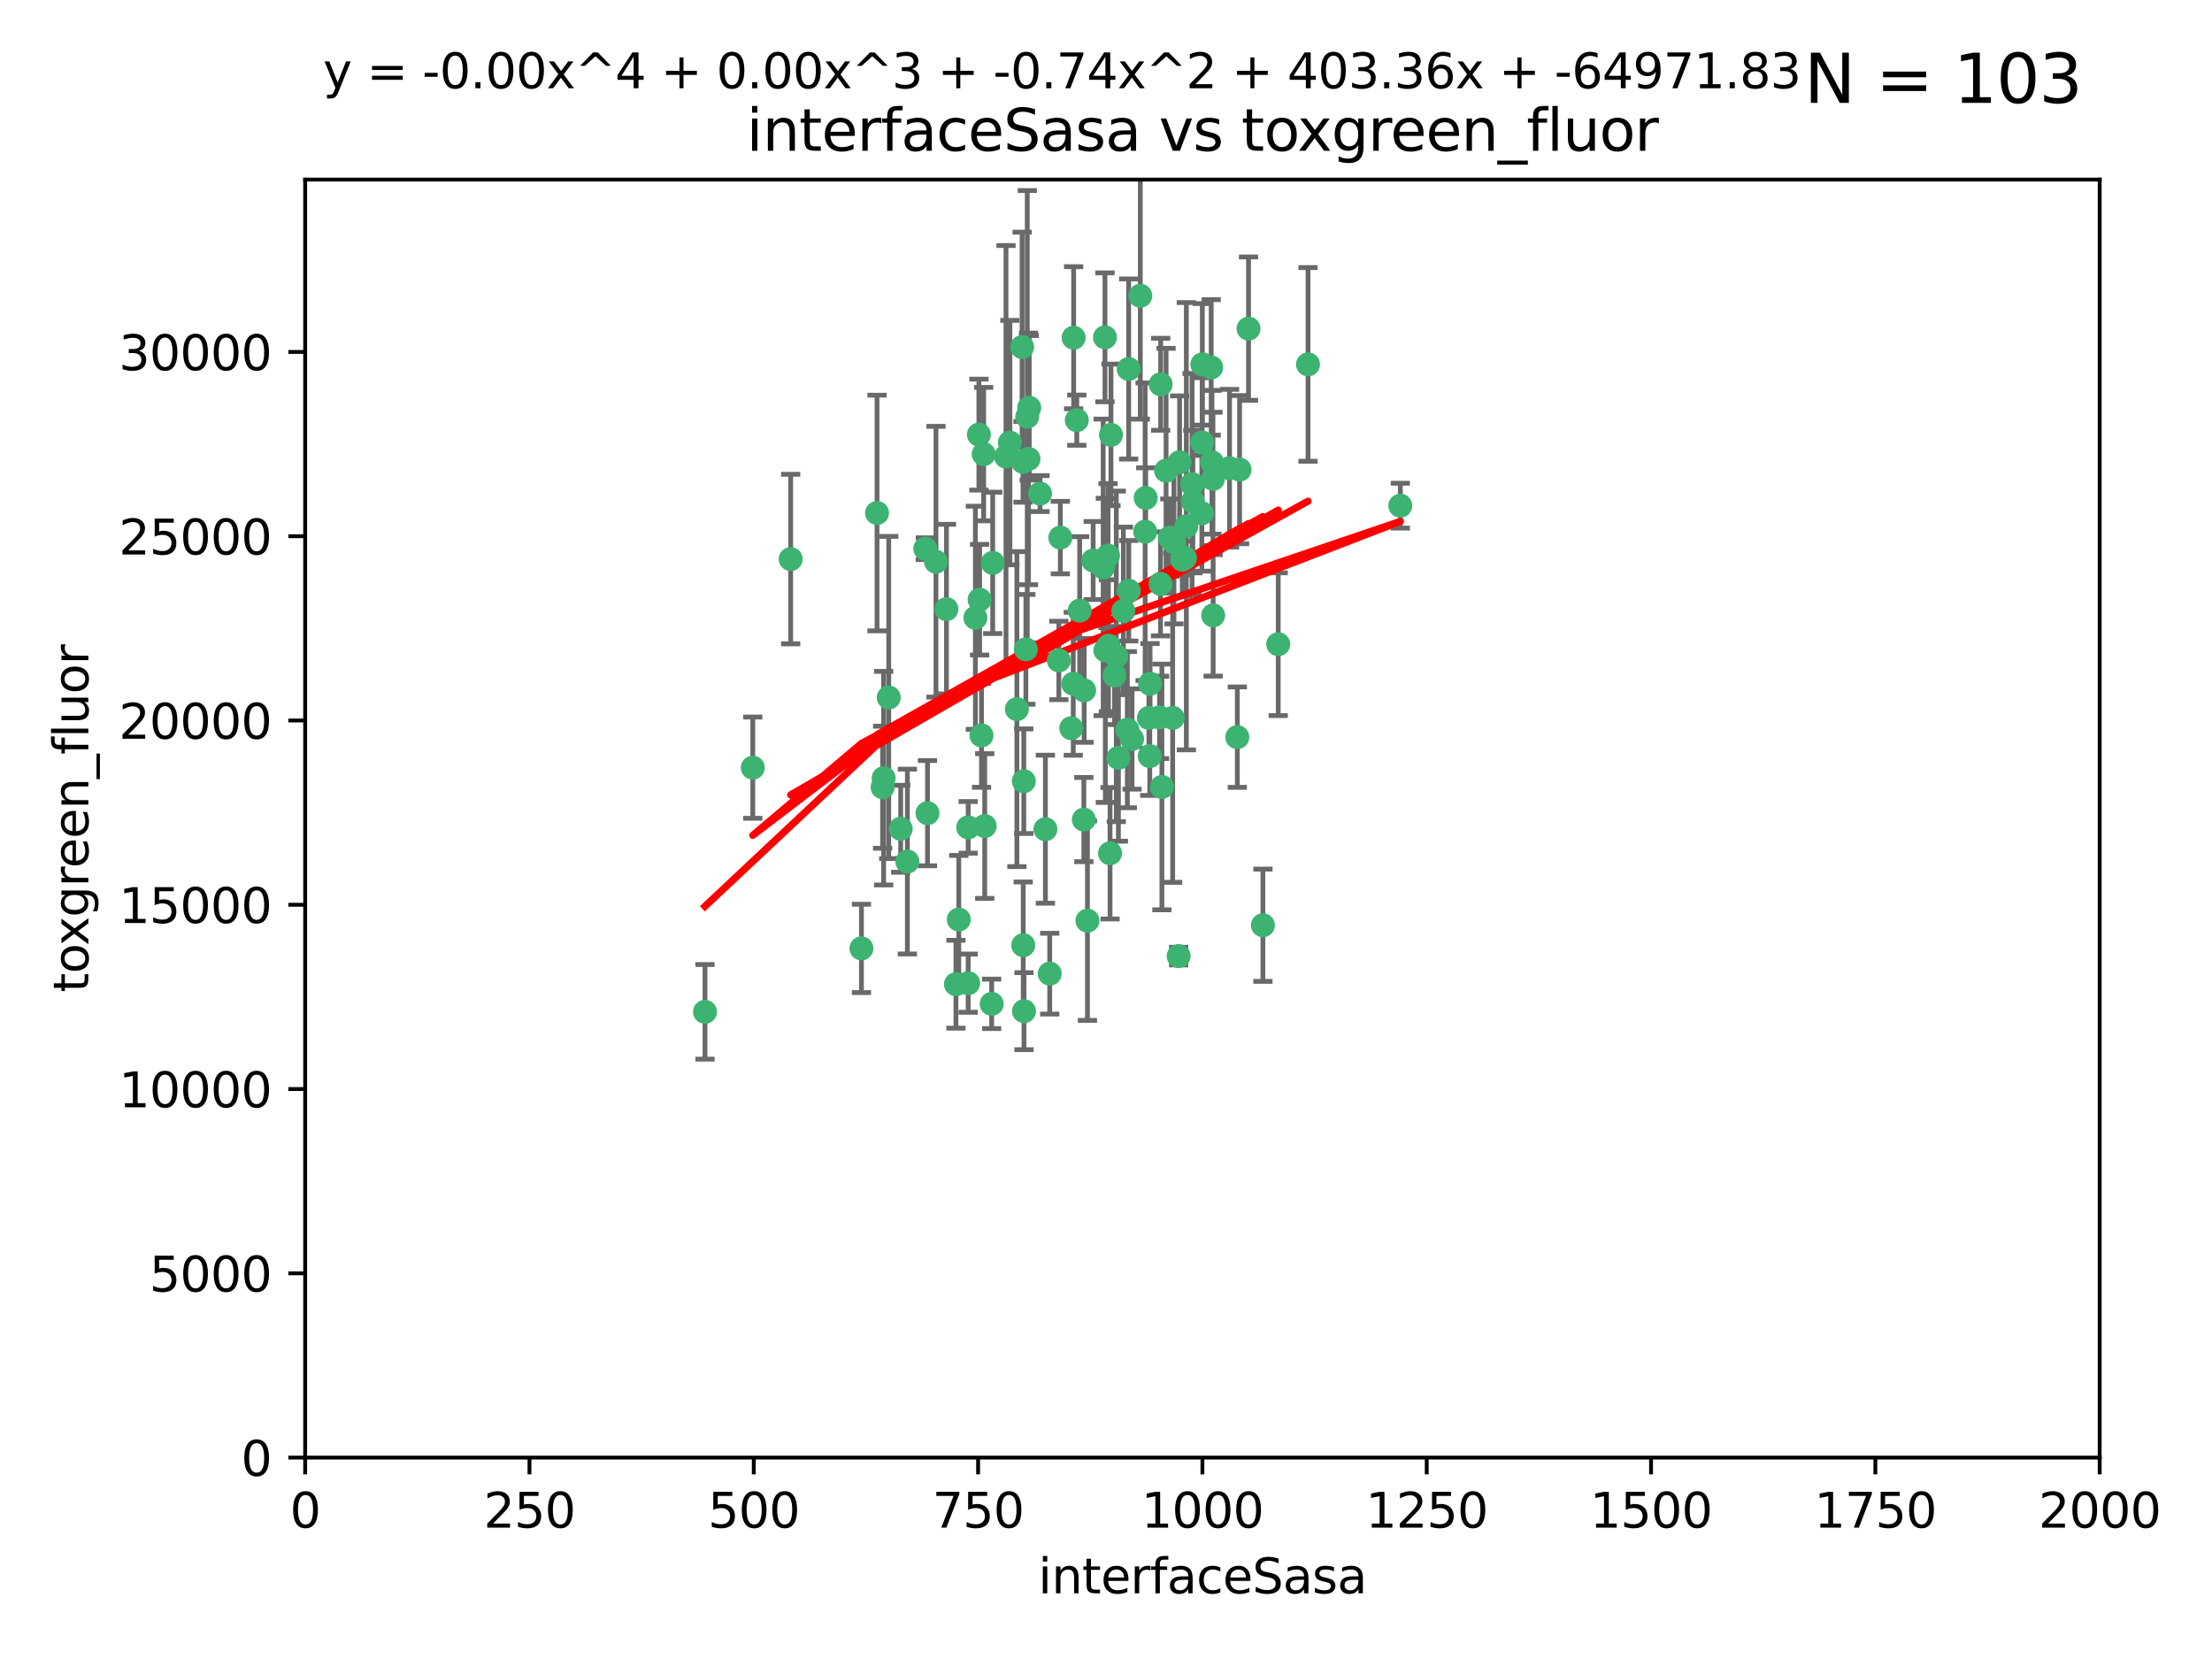 <?xml version="1.0" encoding="utf-8" standalone="no"?>
<!DOCTYPE svg PUBLIC "-//W3C//DTD SVG 1.1//EN"
  "http://www.w3.org/Graphics/SVG/1.1/DTD/svg11.dtd">
<svg xmlns:xlink="http://www.w3.org/1999/xlink" width="460.8pt" height="345.6pt" viewBox="0 0 460.8 345.6" xmlns="http://www.w3.org/2000/svg" version="1.1">
 <defs>
  <style type="text/css">*{stroke-linejoin: round; stroke-linecap: butt}</style>
 </defs>
 <g id="figure_1">
  <g id="patch_1">
   <path d="M 0 345.6 
L 460.8 345.6 
L 460.8 0 
L 0 0 
z
" style="fill: #ffffff"/>
  </g>
  <g id="axes_1">
   <g id="patch_2">
    <path d="M 63.571 303.64 
L 437.4 303.64 
L 437.4 37.411 
L 63.571 37.411 
z
" style="fill: #ffffff"/>
   </g>
   <g id="PathCollection_1">
    <defs>
     <path id="m1ca3a0f2d5" d="M 0 1.118 
C 0.297 1.118 0.581 1 0.791 0.791 
C 1 0.581 1.118 0.297 1.118 0 
C 1.118 -0.297 1 -0.581 0.791 -0.791 
C 0.581 -1 0.297 -1.118 0 -1.118 
C -0.297 -1.118 -0.581 -1 -0.791 -0.791 
C -1 -0.581 -1.118 -0.297 -1.118 0 
C -1.118 0.297 -1 0.581 -0.791 0.791 
C -0.581 1 -0.297 1.118 0 1.118 
z
" style="stroke: #3cb371"/>
    </defs>
    <g clip-path="url(#p9b091ffc5b)">
     <use xlink:href="#m1ca3a0f2d5" x="212.925" y="72.294" style="fill: #3cb371; stroke: #3cb371"/>
     <use xlink:href="#m1ca3a0f2d5" x="243.693" y="111.988" style="fill: #3cb371; stroke: #3cb371"/>
     <use xlink:href="#m1ca3a0f2d5" x="232.546" y="136.733" style="fill: #3cb371; stroke: #3cb371"/>
     <use xlink:href="#m1ca3a0f2d5" x="272.484" y="75.908" style="fill: #3cb371; stroke: #3cb371"/>
     <use xlink:href="#m1ca3a0f2d5" x="231.435" y="90.592" style="fill: #3cb371; stroke: #3cb371"/>
     <use xlink:href="#m1ca3a0f2d5" x="250.437" y="92.187" style="fill: #3cb371; stroke: #3cb371"/>
     <use xlink:href="#m1ca3a0f2d5" x="242.914" y="98.046" style="fill: #3cb371; stroke: #3cb371"/>
     <use xlink:href="#m1ca3a0f2d5" x="266.28" y="134.2" style="fill: #3cb371; stroke: #3cb371"/>
     <use xlink:href="#m1ca3a0f2d5" x="220.886" y="111.99" style="fill: #3cb371; stroke: #3cb371"/>
     <use xlink:href="#m1ca3a0f2d5" x="214.404" y="84.946" style="fill: #3cb371; stroke: #3cb371"/>
     <use xlink:href="#m1ca3a0f2d5" x="241.787" y="80.055" style="fill: #3cb371; stroke: #3cb371"/>
     <use xlink:href="#m1ca3a0f2d5" x="252.721" y="128.194" style="fill: #3cb371; stroke: #3cb371"/>
     <use xlink:href="#m1ca3a0f2d5" x="252.312" y="76.534" style="fill: #3cb371; stroke: #3cb371"/>
     <use xlink:href="#m1ca3a0f2d5" x="258.229" y="97.835" style="fill: #3cb371; stroke: #3cb371"/>
     <use xlink:href="#m1ca3a0f2d5" x="223.66" y="70.355" style="fill: #3cb371; stroke: #3cb371"/>
     <use xlink:href="#m1ca3a0f2d5" x="232.987" y="157.866" style="fill: #3cb371; stroke: #3cb371"/>
     <use xlink:href="#m1ca3a0f2d5" x="241.557" y="149.45" style="fill: #3cb371; stroke: #3cb371"/>
     <use xlink:href="#m1ca3a0f2d5" x="247.136" y="109.622" style="fill: #3cb371; stroke: #3cb371"/>
     <use xlink:href="#m1ca3a0f2d5" x="246.284" y="116.577" style="fill: #3cb371; stroke: #3cb371"/>
     <use xlink:href="#m1ca3a0f2d5" x="252.676" y="99.763" style="fill: #3cb371; stroke: #3cb371"/>
     <use xlink:href="#m1ca3a0f2d5" x="244.553" y="112.982" style="fill: #3cb371; stroke: #3cb371"/>
     <use xlink:href="#m1ca3a0f2d5" x="250.368" y="106.925" style="fill: #3cb371; stroke: #3cb371"/>
     <use xlink:href="#m1ca3a0f2d5" x="230.187" y="70.271" style="fill: #3cb371; stroke: #3cb371"/>
     <use xlink:href="#m1ca3a0f2d5" x="246.854" y="116.252" style="fill: #3cb371; stroke: #3cb371"/>
     <use xlink:href="#m1ca3a0f2d5" x="210.378" y="92.203" style="fill: #3cb371; stroke: #3cb371"/>
     <use xlink:href="#m1ca3a0f2d5" x="256.134" y="97.545" style="fill: #3cb371; stroke: #3cb371"/>
     <use xlink:href="#m1ca3a0f2d5" x="235.142" y="123.063" style="fill: #3cb371; stroke: #3cb371"/>
     <use xlink:href="#m1ca3a0f2d5" x="234.02" y="127.26" style="fill: #3cb371; stroke: #3cb371"/>
     <use xlink:href="#m1ca3a0f2d5" x="223.161" y="151.693" style="fill: #3cb371; stroke: #3cb371"/>
     <use xlink:href="#m1ca3a0f2d5" x="242.046" y="163.936" style="fill: #3cb371; stroke: #3cb371"/>
     <use xlink:href="#m1ca3a0f2d5" x="248.491" y="104.476" style="fill: #3cb371; stroke: #3cb371"/>
     <use xlink:href="#m1ca3a0f2d5" x="238.555" y="110.762" style="fill: #3cb371; stroke: #3cb371"/>
     <use xlink:href="#m1ca3a0f2d5" x="230.261" y="135.482" style="fill: #3cb371; stroke: #3cb371"/>
     <use xlink:href="#m1ca3a0f2d5" x="225.848" y="143.815" style="fill: #3cb371; stroke: #3cb371"/>
     <use xlink:href="#m1ca3a0f2d5" x="238.669" y="103.738" style="fill: #3cb371; stroke: #3cb371"/>
     <use xlink:href="#m1ca3a0f2d5" x="227.725" y="116.762" style="fill: #3cb371; stroke: #3cb371"/>
     <use xlink:href="#m1ca3a0f2d5" x="235.125" y="76.865" style="fill: #3cb371; stroke: #3cb371"/>
     <use xlink:href="#m1ca3a0f2d5" x="241.753" y="121.631" style="fill: #3cb371; stroke: #3cb371"/>
     <use xlink:href="#m1ca3a0f2d5" x="237.546" y="61.614" style="fill: #3cb371; stroke: #3cb371"/>
     <use xlink:href="#m1ca3a0f2d5" x="245.731" y="96.299" style="fill: #3cb371; stroke: #3cb371"/>
     <use xlink:href="#m1ca3a0f2d5" x="257.757" y="153.559" style="fill: #3cb371; stroke: #3cb371"/>
     <use xlink:href="#m1ca3a0f2d5" x="216.658" y="102.821" style="fill: #3cb371; stroke: #3cb371"/>
     <use xlink:href="#m1ca3a0f2d5" x="204.916" y="94.6" style="fill: #3cb371; stroke: #3cb371"/>
     <use xlink:href="#m1ca3a0f2d5" x="213.275" y="162.741" style="fill: #3cb371; stroke: #3cb371"/>
     <use xlink:href="#m1ca3a0f2d5" x="214.256" y="95.593" style="fill: #3cb371; stroke: #3cb371"/>
     <use xlink:href="#m1ca3a0f2d5" x="206.796" y="117.254" style="fill: #3cb371; stroke: #3cb371"/>
     <use xlink:href="#m1ca3a0f2d5" x="206.585" y="209.121" style="fill: #3cb371; stroke: #3cb371"/>
     <use xlink:href="#m1ca3a0f2d5" x="291.711" y="105.344" style="fill: #3cb371; stroke: #3cb371"/>
     <use xlink:href="#m1ca3a0f2d5" x="224.916" y="127.204" style="fill: #3cb371; stroke: #3cb371"/>
     <use xlink:href="#m1ca3a0f2d5" x="260.091" y="68.463" style="fill: #3cb371; stroke: #3cb371"/>
     <use xlink:href="#m1ca3a0f2d5" x="250.465" y="75.9" style="fill: #3cb371; stroke: #3cb371"/>
     <use xlink:href="#m1ca3a0f2d5" x="204.462" y="153.201" style="fill: #3cb371; stroke: #3cb371"/>
     <use xlink:href="#m1ca3a0f2d5" x="218.677" y="202.831" style="fill: #3cb371; stroke: #3cb371"/>
     <use xlink:href="#m1ca3a0f2d5" x="201.688" y="204.811" style="fill: #3cb371; stroke: #3cb371"/>
     <use xlink:href="#m1ca3a0f2d5" x="213.159" y="196.901" style="fill: #3cb371; stroke: #3cb371"/>
     <use xlink:href="#m1ca3a0f2d5" x="217.777" y="172.74" style="fill: #3cb371; stroke: #3cb371"/>
     <use xlink:href="#m1ca3a0f2d5" x="194.981" y="117.014" style="fill: #3cb371; stroke: #3cb371"/>
     <use xlink:href="#m1ca3a0f2d5" x="220.577" y="137.58" style="fill: #3cb371; stroke: #3cb371"/>
     <use xlink:href="#m1ca3a0f2d5" x="223.577" y="142.442" style="fill: #3cb371; stroke: #3cb371"/>
     <use xlink:href="#m1ca3a0f2d5" x="192.753" y="114.302" style="fill: #3cb371; stroke: #3cb371"/>
     <use xlink:href="#m1ca3a0f2d5" x="203.92" y="90.534" style="fill: #3cb371; stroke: #3cb371"/>
     <use xlink:href="#m1ca3a0f2d5" x="230.822" y="115.749" style="fill: #3cb371; stroke: #3cb371"/>
     <use xlink:href="#m1ca3a0f2d5" x="239.332" y="149.553" style="fill: #3cb371; stroke: #3cb371"/>
     <use xlink:href="#m1ca3a0f2d5" x="204.073" y="124.926" style="fill: #3cb371; stroke: #3cb371"/>
     <use xlink:href="#m1ca3a0f2d5" x="248.329" y="100.862" style="fill: #3cb371; stroke: #3cb371"/>
     <use xlink:href="#m1ca3a0f2d5" x="182.701" y="106.867" style="fill: #3cb371; stroke: #3cb371"/>
     <use xlink:href="#m1ca3a0f2d5" x="229.813" y="118.19" style="fill: #3cb371; stroke: #3cb371"/>
     <use xlink:href="#m1ca3a0f2d5" x="239.579" y="142.44" style="fill: #3cb371; stroke: #3cb371"/>
     <use xlink:href="#m1ca3a0f2d5" x="230.901" y="134.514" style="fill: #3cb371; stroke: #3cb371"/>
     <use xlink:href="#m1ca3a0f2d5" x="213.706" y="135.269" style="fill: #3cb371; stroke: #3cb371"/>
     <use xlink:href="#m1ca3a0f2d5" x="213.998" y="86.8" style="fill: #3cb371; stroke: #3cb371"/>
     <use xlink:href="#m1ca3a0f2d5" x="226.534" y="191.788" style="fill: #3cb371; stroke: #3cb371"/>
     <use xlink:href="#m1ca3a0f2d5" x="263.091" y="192.743" style="fill: #3cb371; stroke: #3cb371"/>
     <use xlink:href="#m1ca3a0f2d5" x="252.476" y="96.298" style="fill: #3cb371; stroke: #3cb371"/>
     <use xlink:href="#m1ca3a0f2d5" x="203.191" y="128.689" style="fill: #3cb371; stroke: #3cb371"/>
     <use xlink:href="#m1ca3a0f2d5" x="211.835" y="147.723" style="fill: #3cb371; stroke: #3cb371"/>
     <use xlink:href="#m1ca3a0f2d5" x="183.864" y="163.993" style="fill: #3cb371; stroke: #3cb371"/>
     <use xlink:href="#m1ca3a0f2d5" x="245.536" y="199.17" style="fill: #3cb371; stroke: #3cb371"/>
     <use xlink:href="#m1ca3a0f2d5" x="209.568" y="95.121" style="fill: #3cb371; stroke: #3cb371"/>
     <use xlink:href="#m1ca3a0f2d5" x="213.11" y="96.211" style="fill: #3cb371; stroke: #3cb371"/>
     <use xlink:href="#m1ca3a0f2d5" x="244.288" y="149.542" style="fill: #3cb371; stroke: #3cb371"/>
     <use xlink:href="#m1ca3a0f2d5" x="189.023" y="179.478" style="fill: #3cb371; stroke: #3cb371"/>
     <use xlink:href="#m1ca3a0f2d5" x="213.318" y="210.642" style="fill: #3cb371; stroke: #3cb371"/>
     <use xlink:href="#m1ca3a0f2d5" x="193.215" y="169.397" style="fill: #3cb371; stroke: #3cb371"/>
     <use xlink:href="#m1ca3a0f2d5" x="199.14" y="205.029" style="fill: #3cb371; stroke: #3cb371"/>
     <use xlink:href="#m1ca3a0f2d5" x="235.826" y="153.944" style="fill: #3cb371; stroke: #3cb371"/>
     <use xlink:href="#m1ca3a0f2d5" x="224.314" y="87.531" style="fill: #3cb371; stroke: #3cb371"/>
     <use xlink:href="#m1ca3a0f2d5" x="239.516" y="157.513" style="fill: #3cb371; stroke: #3cb371"/>
     <use xlink:href="#m1ca3a0f2d5" x="231.243" y="177.75" style="fill: #3cb371; stroke: #3cb371"/>
     <use xlink:href="#m1ca3a0f2d5" x="164.714" y="116.464" style="fill: #3cb371; stroke: #3cb371"/>
     <use xlink:href="#m1ca3a0f2d5" x="205.136" y="172.082" style="fill: #3cb371; stroke: #3cb371"/>
     <use xlink:href="#m1ca3a0f2d5" x="201.69" y="172.356" style="fill: #3cb371; stroke: #3cb371"/>
     <use xlink:href="#m1ca3a0f2d5" x="199.731" y="191.554" style="fill: #3cb371; stroke: #3cb371"/>
     <use xlink:href="#m1ca3a0f2d5" x="234.846" y="152.004" style="fill: #3cb371; stroke: #3cb371"/>
     <use xlink:href="#m1ca3a0f2d5" x="197.163" y="126.892" style="fill: #3cb371; stroke: #3cb371"/>
     <use xlink:href="#m1ca3a0f2d5" x="185.142" y="145.3" style="fill: #3cb371; stroke: #3cb371"/>
     <use xlink:href="#m1ca3a0f2d5" x="225.785" y="170.733" style="fill: #3cb371; stroke: #3cb371"/>
     <use xlink:href="#m1ca3a0f2d5" x="184.082" y="162.105" style="fill: #3cb371; stroke: #3cb371"/>
     <use xlink:href="#m1ca3a0f2d5" x="232.174" y="140.722" style="fill: #3cb371; stroke: #3cb371"/>
     <use xlink:href="#m1ca3a0f2d5" x="179.453" y="197.571" style="fill: #3cb371; stroke: #3cb371"/>
     <use xlink:href="#m1ca3a0f2d5" x="156.817" y="159.917" style="fill: #3cb371; stroke: #3cb371"/>
     <use xlink:href="#m1ca3a0f2d5" x="187.632" y="172.649" style="fill: #3cb371; stroke: #3cb371"/>
     <use xlink:href="#m1ca3a0f2d5" x="146.862" y="210.779" style="fill: #3cb371; stroke: #3cb371"/>
    </g>
   </g>
   <g id="matplotlib.axis_1">
    <g id="xtick_1">
     <g id="line2d_1">
      <defs>
       <path id="maa584b9a99" d="M 0 0 
L 0 3.5 
" style="stroke: #000000; stroke-width: 0.8"/>
      </defs>
      <g>
       <use xlink:href="#maa584b9a99" x="63.571" y="303.64" style="stroke: #000000; stroke-width: 0.8"/>
      </g>
     </g>
     <g id="text_1">
      <!-- 0 -->
      <g transform="translate(60.39 318.238)scale(0.1 -0.1)">
       <defs>
        <path id="DejaVuSans-30" d="M 2034 4250 
Q 1547 4250 1301 3770 
Q 1056 3291 1056 2328 
Q 1056 1369 1301 889 
Q 1547 409 2034 409 
Q 2525 409 2770 889 
Q 3016 1369 3016 2328 
Q 3016 3291 2770 3770 
Q 2525 4250 2034 4250 
z
M 2034 4750 
Q 2819 4750 3233 4129 
Q 3647 3509 3647 2328 
Q 3647 1150 3233 529 
Q 2819 -91 2034 -91 
Q 1250 -91 836 529 
Q 422 1150 422 2328 
Q 422 3509 836 4129 
Q 1250 4750 2034 4750 
z
" transform="scale(0.016)"/>
       </defs>
       <use xlink:href="#DejaVuSans-30"/>
      </g>
     </g>
    </g>
    <g id="xtick_2">
     <g id="line2d_2">
      <g>
       <use xlink:href="#maa584b9a99" x="110.3" y="303.64" style="stroke: #000000; stroke-width: 0.8"/>
      </g>
     </g>
     <g id="text_2">
      <!-- 250 -->
      <g transform="translate(100.756 318.238)scale(0.1 -0.1)">
       <defs>
        <path id="DejaVuSans-32" d="M 1228 531 
L 3431 531 
L 3431 0 
L 469 0 
L 469 531 
Q 828 903 1448 1529 
Q 2069 2156 2228 2338 
Q 2531 2678 2651 2914 
Q 2772 3150 2772 3378 
Q 2772 3750 2511 3984 
Q 2250 4219 1831 4219 
Q 1534 4219 1204 4116 
Q 875 4013 500 3803 
L 500 4441 
Q 881 4594 1212 4672 
Q 1544 4750 1819 4750 
Q 2544 4750 2975 4387 
Q 3406 4025 3406 3419 
Q 3406 3131 3298 2873 
Q 3191 2616 2906 2266 
Q 2828 2175 2409 1742 
Q 1991 1309 1228 531 
z
" transform="scale(0.016)"/>
        <path id="DejaVuSans-35" d="M 691 4666 
L 3169 4666 
L 3169 4134 
L 1269 4134 
L 1269 2991 
Q 1406 3038 1543 3061 
Q 1681 3084 1819 3084 
Q 2600 3084 3056 2656 
Q 3513 2228 3513 1497 
Q 3513 744 3044 326 
Q 2575 -91 1722 -91 
Q 1428 -91 1123 -41 
Q 819 9 494 109 
L 494 744 
Q 775 591 1075 516 
Q 1375 441 1709 441 
Q 2250 441 2565 725 
Q 2881 1009 2881 1497 
Q 2881 1984 2565 2268 
Q 2250 2553 1709 2553 
Q 1456 2553 1204 2497 
Q 953 2441 691 2322 
L 691 4666 
z
" transform="scale(0.016)"/>
       </defs>
       <use xlink:href="#DejaVuSans-32"/>
       <use xlink:href="#DejaVuSans-35" x="63.623"/>
       <use xlink:href="#DejaVuSans-30" x="127.246"/>
      </g>
     </g>
    </g>
    <g id="xtick_3">
     <g id="line2d_3">
      <g>
       <use xlink:href="#maa584b9a99" x="157.028" y="303.64" style="stroke: #000000; stroke-width: 0.8"/>
      </g>
     </g>
     <g id="text_3">
      <!-- 500 -->
      <g transform="translate(147.485 318.238)scale(0.1 -0.1)">
       <use xlink:href="#DejaVuSans-35"/>
       <use xlink:href="#DejaVuSans-30" x="63.623"/>
       <use xlink:href="#DejaVuSans-30" x="127.246"/>
      </g>
     </g>
    </g>
    <g id="xtick_4">
     <g id="line2d_4">
      <g>
       <use xlink:href="#maa584b9a99" x="203.757" y="303.64" style="stroke: #000000; stroke-width: 0.8"/>
      </g>
     </g>
     <g id="text_4">
      <!-- 750 -->
      <g transform="translate(194.213 318.238)scale(0.1 -0.1)">
       <defs>
        <path id="DejaVuSans-37" d="M 525 4666 
L 3525 4666 
L 3525 4397 
L 1831 0 
L 1172 0 
L 2766 4134 
L 525 4134 
L 525 4666 
z
" transform="scale(0.016)"/>
       </defs>
       <use xlink:href="#DejaVuSans-37"/>
       <use xlink:href="#DejaVuSans-35" x="63.623"/>
       <use xlink:href="#DejaVuSans-30" x="127.246"/>
      </g>
     </g>
    </g>
    <g id="xtick_5">
     <g id="line2d_5">
      <g>
       <use xlink:href="#maa584b9a99" x="250.486" y="303.64" style="stroke: #000000; stroke-width: 0.8"/>
      </g>
     </g>
     <g id="text_5">
      <!-- 1000 -->
      <g transform="translate(237.761 318.238)scale(0.1 -0.1)">
       <defs>
        <path id="DejaVuSans-31" d="M 794 531 
L 1825 531 
L 1825 4091 
L 703 3866 
L 703 4441 
L 1819 4666 
L 2450 4666 
L 2450 531 
L 3481 531 
L 3481 0 
L 794 0 
L 794 531 
z
" transform="scale(0.016)"/>
       </defs>
       <use xlink:href="#DejaVuSans-31"/>
       <use xlink:href="#DejaVuSans-30" x="63.623"/>
       <use xlink:href="#DejaVuSans-30" x="127.246"/>
       <use xlink:href="#DejaVuSans-30" x="190.869"/>
      </g>
     </g>
    </g>
    <g id="xtick_6">
     <g id="line2d_6">
      <g>
       <use xlink:href="#maa584b9a99" x="297.214" y="303.64" style="stroke: #000000; stroke-width: 0.8"/>
      </g>
     </g>
     <g id="text_6">
      <!-- 1250 -->
      <g transform="translate(284.489 318.238)scale(0.1 -0.1)">
       <use xlink:href="#DejaVuSans-31"/>
       <use xlink:href="#DejaVuSans-32" x="63.623"/>
       <use xlink:href="#DejaVuSans-35" x="127.246"/>
       <use xlink:href="#DejaVuSans-30" x="190.869"/>
      </g>
     </g>
    </g>
    <g id="xtick_7">
     <g id="line2d_7">
      <g>
       <use xlink:href="#maa584b9a99" x="343.943" y="303.64" style="stroke: #000000; stroke-width: 0.8"/>
      </g>
     </g>
     <g id="text_7">
      <!-- 1500 -->
      <g transform="translate(331.218 318.238)scale(0.1 -0.1)">
       <use xlink:href="#DejaVuSans-31"/>
       <use xlink:href="#DejaVuSans-35" x="63.623"/>
       <use xlink:href="#DejaVuSans-30" x="127.246"/>
       <use xlink:href="#DejaVuSans-30" x="190.869"/>
      </g>
     </g>
    </g>
    <g id="xtick_8">
     <g id="line2d_8">
      <g>
       <use xlink:href="#maa584b9a99" x="390.671" y="303.64" style="stroke: #000000; stroke-width: 0.8"/>
      </g>
     </g>
     <g id="text_8">
      <!-- 1750 -->
      <g transform="translate(377.946 318.238)scale(0.1 -0.1)">
       <use xlink:href="#DejaVuSans-31"/>
       <use xlink:href="#DejaVuSans-37" x="63.623"/>
       <use xlink:href="#DejaVuSans-35" x="127.246"/>
       <use xlink:href="#DejaVuSans-30" x="190.869"/>
      </g>
     </g>
    </g>
    <g id="xtick_9">
     <g id="line2d_9">
      <g>
       <use xlink:href="#maa584b9a99" x="437.4" y="303.64" style="stroke: #000000; stroke-width: 0.8"/>
      </g>
     </g>
     <g id="text_9">
      <!-- 2000 -->
      <g transform="translate(424.675 318.238)scale(0.1 -0.1)">
       <use xlink:href="#DejaVuSans-32"/>
       <use xlink:href="#DejaVuSans-30" x="63.623"/>
       <use xlink:href="#DejaVuSans-30" x="127.246"/>
       <use xlink:href="#DejaVuSans-30" x="190.869"/>
      </g>
     </g>
    </g>
    <g id="text_10">
     <!-- interfaceSasa -->
     <g transform="translate(216.279 331.917)scale(0.1 -0.1)">
      <defs>
       <path id="DejaVuSans-69" d="M 603 3500 
L 1178 3500 
L 1178 0 
L 603 0 
L 603 3500 
z
M 603 4863 
L 1178 4863 
L 1178 4134 
L 603 4134 
L 603 4863 
z
" transform="scale(0.016)"/>
       <path id="DejaVuSans-6e" d="M 3513 2113 
L 3513 0 
L 2938 0 
L 2938 2094 
Q 2938 2591 2744 2837 
Q 2550 3084 2163 3084 
Q 1697 3084 1428 2787 
Q 1159 2491 1159 1978 
L 1159 0 
L 581 0 
L 581 3500 
L 1159 3500 
L 1159 2956 
Q 1366 3272 1645 3428 
Q 1925 3584 2291 3584 
Q 2894 3584 3203 3211 
Q 3513 2838 3513 2113 
z
" transform="scale(0.016)"/>
       <path id="DejaVuSans-74" d="M 1172 4494 
L 1172 3500 
L 2356 3500 
L 2356 3053 
L 1172 3053 
L 1172 1153 
Q 1172 725 1289 603 
Q 1406 481 1766 481 
L 2356 481 
L 2356 0 
L 1766 0 
Q 1100 0 847 248 
Q 594 497 594 1153 
L 594 3053 
L 172 3053 
L 172 3500 
L 594 3500 
L 594 4494 
L 1172 4494 
z
" transform="scale(0.016)"/>
       <path id="DejaVuSans-65" d="M 3597 1894 
L 3597 1613 
L 953 1613 
Q 991 1019 1311 708 
Q 1631 397 2203 397 
Q 2534 397 2845 478 
Q 3156 559 3463 722 
L 3463 178 
Q 3153 47 2828 -22 
Q 2503 -91 2169 -91 
Q 1331 -91 842 396 
Q 353 884 353 1716 
Q 353 2575 817 3079 
Q 1281 3584 2069 3584 
Q 2775 3584 3186 3129 
Q 3597 2675 3597 1894 
z
M 3022 2063 
Q 3016 2534 2758 2815 
Q 2500 3097 2075 3097 
Q 1594 3097 1305 2825 
Q 1016 2553 972 2059 
L 3022 2063 
z
" transform="scale(0.016)"/>
       <path id="DejaVuSans-72" d="M 2631 2963 
Q 2534 3019 2420 3045 
Q 2306 3072 2169 3072 
Q 1681 3072 1420 2755 
Q 1159 2438 1159 1844 
L 1159 0 
L 581 0 
L 581 3500 
L 1159 3500 
L 1159 2956 
Q 1341 3275 1631 3429 
Q 1922 3584 2338 3584 
Q 2397 3584 2469 3576 
Q 2541 3569 2628 3553 
L 2631 2963 
z
" transform="scale(0.016)"/>
       <path id="DejaVuSans-66" d="M 2375 4863 
L 2375 4384 
L 1825 4384 
Q 1516 4384 1395 4259 
Q 1275 4134 1275 3809 
L 1275 3500 
L 2222 3500 
L 2222 3053 
L 1275 3053 
L 1275 0 
L 697 0 
L 697 3053 
L 147 3053 
L 147 3500 
L 697 3500 
L 697 3744 
Q 697 4328 969 4595 
Q 1241 4863 1831 4863 
L 2375 4863 
z
" transform="scale(0.016)"/>
       <path id="DejaVuSans-61" d="M 2194 1759 
Q 1497 1759 1228 1600 
Q 959 1441 959 1056 
Q 959 750 1161 570 
Q 1363 391 1709 391 
Q 2188 391 2477 730 
Q 2766 1069 2766 1631 
L 2766 1759 
L 2194 1759 
z
M 3341 1997 
L 3341 0 
L 2766 0 
L 2766 531 
Q 2569 213 2275 61 
Q 1981 -91 1556 -91 
Q 1019 -91 701 211 
Q 384 513 384 1019 
Q 384 1609 779 1909 
Q 1175 2209 1959 2209 
L 2766 2209 
L 2766 2266 
Q 2766 2663 2505 2880 
Q 2244 3097 1772 3097 
Q 1472 3097 1187 3025 
Q 903 2953 641 2809 
L 641 3341 
Q 956 3463 1253 3523 
Q 1550 3584 1831 3584 
Q 2591 3584 2966 3190 
Q 3341 2797 3341 1997 
z
" transform="scale(0.016)"/>
       <path id="DejaVuSans-63" d="M 3122 3366 
L 3122 2828 
Q 2878 2963 2633 3030 
Q 2388 3097 2138 3097 
Q 1578 3097 1268 2742 
Q 959 2388 959 1747 
Q 959 1106 1268 751 
Q 1578 397 2138 397 
Q 2388 397 2633 464 
Q 2878 531 3122 666 
L 3122 134 
Q 2881 22 2623 -34 
Q 2366 -91 2075 -91 
Q 1284 -91 818 406 
Q 353 903 353 1747 
Q 353 2603 823 3093 
Q 1294 3584 2113 3584 
Q 2378 3584 2631 3529 
Q 2884 3475 3122 3366 
z
" transform="scale(0.016)"/>
       <path id="DejaVuSans-53" d="M 3425 4513 
L 3425 3897 
Q 3066 4069 2747 4153 
Q 2428 4238 2131 4238 
Q 1616 4238 1336 4038 
Q 1056 3838 1056 3469 
Q 1056 3159 1242 3001 
Q 1428 2844 1947 2747 
L 2328 2669 
Q 3034 2534 3370 2195 
Q 3706 1856 3706 1288 
Q 3706 609 3251 259 
Q 2797 -91 1919 -91 
Q 1588 -91 1214 -16 
Q 841 59 441 206 
L 441 856 
Q 825 641 1194 531 
Q 1563 422 1919 422 
Q 2459 422 2753 634 
Q 3047 847 3047 1241 
Q 3047 1584 2836 1778 
Q 2625 1972 2144 2069 
L 1759 2144 
Q 1053 2284 737 2584 
Q 422 2884 422 3419 
Q 422 4038 858 4394 
Q 1294 4750 2059 4750 
Q 2388 4750 2728 4690 
Q 3069 4631 3425 4513 
z
" transform="scale(0.016)"/>
       <path id="DejaVuSans-73" d="M 2834 3397 
L 2834 2853 
Q 2591 2978 2328 3040 
Q 2066 3103 1784 3103 
Q 1356 3103 1142 2972 
Q 928 2841 928 2578 
Q 928 2378 1081 2264 
Q 1234 2150 1697 2047 
L 1894 2003 
Q 2506 1872 2764 1633 
Q 3022 1394 3022 966 
Q 3022 478 2636 193 
Q 2250 -91 1575 -91 
Q 1294 -91 989 -36 
Q 684 19 347 128 
L 347 722 
Q 666 556 975 473 
Q 1284 391 1588 391 
Q 1994 391 2212 530 
Q 2431 669 2431 922 
Q 2431 1156 2273 1281 
Q 2116 1406 1581 1522 
L 1381 1569 
Q 847 1681 609 1914 
Q 372 2147 372 2553 
Q 372 3047 722 3315 
Q 1072 3584 1716 3584 
Q 2034 3584 2315 3537 
Q 2597 3491 2834 3397 
z
" transform="scale(0.016)"/>
      </defs>
      <use xlink:href="#DejaVuSans-69"/>
      <use xlink:href="#DejaVuSans-6e" x="27.783"/>
      <use xlink:href="#DejaVuSans-74" x="91.162"/>
      <use xlink:href="#DejaVuSans-65" x="130.371"/>
      <use xlink:href="#DejaVuSans-72" x="191.895"/>
      <use xlink:href="#DejaVuSans-66" x="233.008"/>
      <use xlink:href="#DejaVuSans-61" x="268.213"/>
      <use xlink:href="#DejaVuSans-63" x="329.492"/>
      <use xlink:href="#DejaVuSans-65" x="384.473"/>
      <use xlink:href="#DejaVuSans-53" x="445.996"/>
      <use xlink:href="#DejaVuSans-61" x="509.473"/>
      <use xlink:href="#DejaVuSans-73" x="570.752"/>
      <use xlink:href="#DejaVuSans-61" x="622.852"/>
     </g>
    </g>
   </g>
   <g id="matplotlib.axis_2">
    <g id="ytick_1">
     <g id="line2d_10">
      <defs>
       <path id="m2030fca6d4" d="M 0 0 
L -3.5 0 
" style="stroke: #000000; stroke-width: 0.8"/>
      </defs>
      <g>
       <use xlink:href="#m2030fca6d4" x="63.571" y="303.64" style="stroke: #000000; stroke-width: 0.8"/>
      </g>
     </g>
     <g id="text_11">
      <!-- 0 -->
      <g transform="translate(50.209 307.439)scale(0.1 -0.1)">
       <use xlink:href="#DejaVuSans-30"/>
      </g>
     </g>
    </g>
    <g id="ytick_2">
     <g id="line2d_11">
      <g>
       <use xlink:href="#m2030fca6d4" x="63.571" y="265.253" style="stroke: #000000; stroke-width: 0.8"/>
      </g>
     </g>
     <g id="text_12">
      <!-- 5000 -->
      <g transform="translate(31.121 269.052)scale(0.1 -0.1)">
       <use xlink:href="#DejaVuSans-35"/>
       <use xlink:href="#DejaVuSans-30" x="63.623"/>
       <use xlink:href="#DejaVuSans-30" x="127.246"/>
       <use xlink:href="#DejaVuSans-30" x="190.869"/>
      </g>
     </g>
    </g>
    <g id="ytick_3">
     <g id="line2d_12">
      <g>
       <use xlink:href="#m2030fca6d4" x="63.571" y="226.866" style="stroke: #000000; stroke-width: 0.8"/>
      </g>
     </g>
     <g id="text_13">
      <!-- 10000 -->
      <g transform="translate(24.759 230.665)scale(0.1 -0.1)">
       <use xlink:href="#DejaVuSans-31"/>
       <use xlink:href="#DejaVuSans-30" x="63.623"/>
       <use xlink:href="#DejaVuSans-30" x="127.246"/>
       <use xlink:href="#DejaVuSans-30" x="190.869"/>
       <use xlink:href="#DejaVuSans-30" x="254.492"/>
      </g>
     </g>
    </g>
    <g id="ytick_4">
     <g id="line2d_13">
      <g>
       <use xlink:href="#m2030fca6d4" x="63.571" y="188.479" style="stroke: #000000; stroke-width: 0.8"/>
      </g>
     </g>
     <g id="text_14">
      <!-- 15000 -->
      <g transform="translate(24.759 192.278)scale(0.1 -0.1)">
       <use xlink:href="#DejaVuSans-31"/>
       <use xlink:href="#DejaVuSans-35" x="63.623"/>
       <use xlink:href="#DejaVuSans-30" x="127.246"/>
       <use xlink:href="#DejaVuSans-30" x="190.869"/>
       <use xlink:href="#DejaVuSans-30" x="254.492"/>
      </g>
     </g>
    </g>
    <g id="ytick_5">
     <g id="line2d_14">
      <g>
       <use xlink:href="#m2030fca6d4" x="63.571" y="150.092" style="stroke: #000000; stroke-width: 0.8"/>
      </g>
     </g>
     <g id="text_15">
      <!-- 20000 -->
      <g transform="translate(24.759 153.891)scale(0.1 -0.1)">
       <use xlink:href="#DejaVuSans-32"/>
       <use xlink:href="#DejaVuSans-30" x="63.623"/>
       <use xlink:href="#DejaVuSans-30" x="127.246"/>
       <use xlink:href="#DejaVuSans-30" x="190.869"/>
       <use xlink:href="#DejaVuSans-30" x="254.492"/>
      </g>
     </g>
    </g>
    <g id="ytick_6">
     <g id="line2d_15">
      <g>
       <use xlink:href="#m2030fca6d4" x="63.571" y="111.705" style="stroke: #000000; stroke-width: 0.8"/>
      </g>
     </g>
     <g id="text_16">
      <!-- 25000 -->
      <g transform="translate(24.759 115.504)scale(0.1 -0.1)">
       <use xlink:href="#DejaVuSans-32"/>
       <use xlink:href="#DejaVuSans-35" x="63.623"/>
       <use xlink:href="#DejaVuSans-30" x="127.246"/>
       <use xlink:href="#DejaVuSans-30" x="190.869"/>
       <use xlink:href="#DejaVuSans-30" x="254.492"/>
      </g>
     </g>
    </g>
    <g id="ytick_7">
     <g id="line2d_16">
      <g>
       <use xlink:href="#m2030fca6d4" x="63.571" y="73.317" style="stroke: #000000; stroke-width: 0.8"/>
      </g>
     </g>
     <g id="text_17">
      <!-- 30000 -->
      <g transform="translate(24.759 77.117)scale(0.1 -0.1)">
       <defs>
        <path id="DejaVuSans-33" d="M 2597 2516 
Q 3050 2419 3304 2112 
Q 3559 1806 3559 1356 
Q 3559 666 3084 287 
Q 2609 -91 1734 -91 
Q 1441 -91 1130 -33 
Q 819 25 488 141 
L 488 750 
Q 750 597 1062 519 
Q 1375 441 1716 441 
Q 2309 441 2620 675 
Q 2931 909 2931 1356 
Q 2931 1769 2642 2001 
Q 2353 2234 1838 2234 
L 1294 2234 
L 1294 2753 
L 1863 2753 
Q 2328 2753 2575 2939 
Q 2822 3125 2822 3475 
Q 2822 3834 2567 4026 
Q 2313 4219 1838 4219 
Q 1578 4219 1281 4162 
Q 984 4106 628 3988 
L 628 4550 
Q 988 4650 1302 4700 
Q 1616 4750 1894 4750 
Q 2613 4750 3031 4423 
Q 3450 4097 3450 3541 
Q 3450 3153 3228 2886 
Q 3006 2619 2597 2516 
z
" transform="scale(0.016)"/>
       </defs>
       <use xlink:href="#DejaVuSans-33"/>
       <use xlink:href="#DejaVuSans-30" x="63.623"/>
       <use xlink:href="#DejaVuSans-30" x="127.246"/>
       <use xlink:href="#DejaVuSans-30" x="190.869"/>
       <use xlink:href="#DejaVuSans-30" x="254.492"/>
      </g>
     </g>
    </g>
    <g id="text_18">
     <!-- toxgreen_fluor -->
     <g transform="translate(18.401 206.72)rotate(-90)scale(0.1 -0.1)">
      <defs>
       <path id="DejaVuSans-6f" d="M 1959 3097 
Q 1497 3097 1228 2736 
Q 959 2375 959 1747 
Q 959 1119 1226 758 
Q 1494 397 1959 397 
Q 2419 397 2687 759 
Q 2956 1122 2956 1747 
Q 2956 2369 2687 2733 
Q 2419 3097 1959 3097 
z
M 1959 3584 
Q 2709 3584 3137 3096 
Q 3566 2609 3566 1747 
Q 3566 888 3137 398 
Q 2709 -91 1959 -91 
Q 1206 -91 779 398 
Q 353 888 353 1747 
Q 353 2609 779 3096 
Q 1206 3584 1959 3584 
z
" transform="scale(0.016)"/>
       <path id="DejaVuSans-78" d="M 3513 3500 
L 2247 1797 
L 3578 0 
L 2900 0 
L 1881 1375 
L 863 0 
L 184 0 
L 1544 1831 
L 300 3500 
L 978 3500 
L 1906 2253 
L 2834 3500 
L 3513 3500 
z
" transform="scale(0.016)"/>
       <path id="DejaVuSans-67" d="M 2906 1791 
Q 2906 2416 2648 2759 
Q 2391 3103 1925 3103 
Q 1463 3103 1205 2759 
Q 947 2416 947 1791 
Q 947 1169 1205 825 
Q 1463 481 1925 481 
Q 2391 481 2648 825 
Q 2906 1169 2906 1791 
z
M 3481 434 
Q 3481 -459 3084 -895 
Q 2688 -1331 1869 -1331 
Q 1566 -1331 1297 -1286 
Q 1028 -1241 775 -1147 
L 775 -588 
Q 1028 -725 1275 -790 
Q 1522 -856 1778 -856 
Q 2344 -856 2625 -561 
Q 2906 -266 2906 331 
L 2906 616 
Q 2728 306 2450 153 
Q 2172 0 1784 0 
Q 1141 0 747 490 
Q 353 981 353 1791 
Q 353 2603 747 3093 
Q 1141 3584 1784 3584 
Q 2172 3584 2450 3431 
Q 2728 3278 2906 2969 
L 2906 3500 
L 3481 3500 
L 3481 434 
z
" transform="scale(0.016)"/>
       <path id="DejaVuSans-5f" d="M 3263 -1063 
L 3263 -1509 
L -63 -1509 
L -63 -1063 
L 3263 -1063 
z
" transform="scale(0.016)"/>
       <path id="DejaVuSans-6c" d="M 603 4863 
L 1178 4863 
L 1178 0 
L 603 0 
L 603 4863 
z
" transform="scale(0.016)"/>
       <path id="DejaVuSans-75" d="M 544 1381 
L 544 3500 
L 1119 3500 
L 1119 1403 
Q 1119 906 1312 657 
Q 1506 409 1894 409 
Q 2359 409 2629 706 
Q 2900 1003 2900 1516 
L 2900 3500 
L 3475 3500 
L 3475 0 
L 2900 0 
L 2900 538 
Q 2691 219 2414 64 
Q 2138 -91 1772 -91 
Q 1169 -91 856 284 
Q 544 659 544 1381 
z
M 1991 3584 
L 1991 3584 
z
" transform="scale(0.016)"/>
      </defs>
      <use xlink:href="#DejaVuSans-74"/>
      <use xlink:href="#DejaVuSans-6f" x="39.209"/>
      <use xlink:href="#DejaVuSans-78" x="97.266"/>
      <use xlink:href="#DejaVuSans-67" x="156.445"/>
      <use xlink:href="#DejaVuSans-72" x="219.922"/>
      <use xlink:href="#DejaVuSans-65" x="258.785"/>
      <use xlink:href="#DejaVuSans-65" x="320.309"/>
      <use xlink:href="#DejaVuSans-6e" x="381.832"/>
      <use xlink:href="#DejaVuSans-5f" x="445.211"/>
      <use xlink:href="#DejaVuSans-66" x="495.211"/>
      <use xlink:href="#DejaVuSans-6c" x="530.416"/>
      <use xlink:href="#DejaVuSans-75" x="558.199"/>
      <use xlink:href="#DejaVuSans-6f" x="621.578"/>
      <use xlink:href="#DejaVuSans-72" x="682.76"/>
     </g>
    </g>
   </g>
   <g id="LineCollection_1">
    <path d="M 212.925 96.224 
L 212.925 48.364 
" clip-path="url(#p9b091ffc5b)" style="fill: none; stroke: #696969"/>
    <path d="M 243.693 120.037 
L 243.693 103.94 
" clip-path="url(#p9b091ffc5b)" style="fill: none; stroke: #696969"/>
    <path d="M 232.546 171.165 
L 232.546 102.302 
" clip-path="url(#p9b091ffc5b)" style="fill: none; stroke: #696969"/>
    <path d="M 272.484 96.079 
L 272.484 55.738 
" clip-path="url(#p9b091ffc5b)" style="fill: none; stroke: #696969"/>
    <path d="M 231.435 105.331 
L 231.435 75.853 
" clip-path="url(#p9b091ffc5b)" style="fill: none; stroke: #696969"/>
    <path d="M 250.437 105.69 
L 250.437 78.685 
" clip-path="url(#p9b091ffc5b)" style="fill: none; stroke: #696969"/>
    <path d="M 242.914 123.522 
L 242.914 72.57 
" clip-path="url(#p9b091ffc5b)" style="fill: none; stroke: #696969"/>
    <path d="M 266.28 149.068 
L 266.28 119.332 
" clip-path="url(#p9b091ffc5b)" style="fill: none; stroke: #696969"/>
    <path d="M 220.886 119.537 
L 220.886 104.443 
" clip-path="url(#p9b091ffc5b)" style="fill: none; stroke: #696969"/>
    <path d="M 214.404 99.998 
L 214.404 69.895 
" clip-path="url(#p9b091ffc5b)" style="fill: none; stroke: #696969"/>
    <path d="M 241.787 89.637 
L 241.787 70.473 
" clip-path="url(#p9b091ffc5b)" style="fill: none; stroke: #696969"/>
    <path d="M 252.721 140.845 
L 252.721 115.543 
" clip-path="url(#p9b091ffc5b)" style="fill: none; stroke: #696969"/>
    <path d="M 252.312 90.647 
L 252.312 62.421 
" clip-path="url(#p9b091ffc5b)" style="fill: none; stroke: #696969"/>
    <path d="M 258.229 113.277 
L 258.229 82.393 
" clip-path="url(#p9b091ffc5b)" style="fill: none; stroke: #696969"/>
    <path d="M 223.66 85.157 
L 223.66 55.552 
" clip-path="url(#p9b091ffc5b)" style="fill: none; stroke: #696969"/>
    <path d="M 232.987 175.236 
L 232.987 140.495 
" clip-path="url(#p9b091ffc5b)" style="fill: none; stroke: #696969"/>
    <path d="M 241.557 158.029 
L 241.557 140.871 
" clip-path="url(#p9b091ffc5b)" style="fill: none; stroke: #696969"/>
    <path d="M 247.136 156.211 
L 247.136 63.032 
" clip-path="url(#p9b091ffc5b)" style="fill: none; stroke: #696969"/>
    <path d="M 246.284 124.214 
L 246.284 108.94 
" clip-path="url(#p9b091ffc5b)" style="fill: none; stroke: #696969"/>
    <path d="M 252.676 113.651 
L 252.676 85.875 
" clip-path="url(#p9b091ffc5b)" style="fill: none; stroke: #696969"/>
    <path d="M 244.553 129.961 
L 244.553 96.004 
" clip-path="url(#p9b091ffc5b)" style="fill: none; stroke: #696969"/>
    <path d="M 250.368 118.981 
L 250.368 94.869 
" clip-path="url(#p9b091ffc5b)" style="fill: none; stroke: #696969"/>
    <path d="M 230.187 83.696 
L 230.187 56.846 
" clip-path="url(#p9b091ffc5b)" style="fill: none; stroke: #696969"/>
    <path d="M 246.854 119.772 
L 246.854 112.733 
" clip-path="url(#p9b091ffc5b)" style="fill: none; stroke: #696969"/>
    <path d="M 210.378 117.661 
L 210.378 66.744 
" clip-path="url(#p9b091ffc5b)" style="fill: none; stroke: #696969"/>
    <path d="M 256.134 113.98 
L 256.134 81.111 
" clip-path="url(#p9b091ffc5b)" style="fill: none; stroke: #696969"/>
    <path d="M 235.142 133.529 
L 235.142 112.598 
" clip-path="url(#p9b091ffc5b)" style="fill: none; stroke: #696969"/>
    <path d="M 234.02 144.714 
L 234.02 109.807 
" clip-path="url(#p9b091ffc5b)" style="fill: none; stroke: #696969"/>
    <path d="M 223.161 152.217 
L 223.161 151.168 
" clip-path="url(#p9b091ffc5b)" style="fill: none; stroke: #696969"/>
    <path d="M 242.046 189.529 
L 242.046 138.343 
" clip-path="url(#p9b091ffc5b)" style="fill: none; stroke: #696969"/>
    <path d="M 248.491 119.328 
L 248.491 89.623 
" clip-path="url(#p9b091ffc5b)" style="fill: none; stroke: #696969"/>
    <path d="M 238.555 141.759 
L 238.555 79.766 
" clip-path="url(#p9b091ffc5b)" style="fill: none; stroke: #696969"/>
    <path d="M 230.261 167.154 
L 230.261 103.809 
" clip-path="url(#p9b091ffc5b)" style="fill: none; stroke: #696969"/>
    <path d="M 225.848 154.632 
L 225.848 132.999 
" clip-path="url(#p9b091ffc5b)" style="fill: none; stroke: #696969"/>
    <path d="M 238.669 110.014 
L 238.669 97.461 
" clip-path="url(#p9b091ffc5b)" style="fill: none; stroke: #696969"/>
    <path d="M 227.725 124.89 
L 227.725 108.635 
" clip-path="url(#p9b091ffc5b)" style="fill: none; stroke: #696969"/>
    <path d="M 235.125 95.625 
L 235.125 58.105 
" clip-path="url(#p9b091ffc5b)" style="fill: none; stroke: #696969"/>
    <path d="M 241.753 132.465 
L 241.753 110.797 
" clip-path="url(#p9b091ffc5b)" style="fill: none; stroke: #696969"/>
    <path d="M 237.546 87.306 
L 237.546 35.922 
" clip-path="url(#p9b091ffc5b)" style="fill: none; stroke: #696969"/>
    <path d="M 245.731 110.125 
L 245.731 82.473 
" clip-path="url(#p9b091ffc5b)" style="fill: none; stroke: #696969"/>
    <path d="M 257.757 164.019 
L 257.757 143.098 
" clip-path="url(#p9b091ffc5b)" style="fill: none; stroke: #696969"/>
    <path d="M 216.658 106.565 
L 216.658 99.077 
" clip-path="url(#p9b091ffc5b)" style="fill: none; stroke: #696969"/>
    <path d="M 204.916 108.495 
L 204.916 80.704 
" clip-path="url(#p9b091ffc5b)" style="fill: none; stroke: #696969"/>
    <path d="M 213.275 173.639 
L 213.275 151.843 
" clip-path="url(#p9b091ffc5b)" style="fill: none; stroke: #696969"/>
    <path d="M 214.256 121.802 
L 214.256 69.385 
" clip-path="url(#p9b091ffc5b)" style="fill: none; stroke: #696969"/>
    <path d="M 206.796 131.975 
L 206.796 102.532 
" clip-path="url(#p9b091ffc5b)" style="fill: none; stroke: #696969"/>
    <path d="M 206.585 214.275 
L 206.585 203.967 
" clip-path="url(#p9b091ffc5b)" style="fill: none; stroke: #696969"/>
    <path d="M 291.711 110.015 
L 291.711 100.672 
" clip-path="url(#p9b091ffc5b)" style="fill: none; stroke: #696969"/>
    <path d="M 224.916 142.603 
L 224.916 111.805 
" clip-path="url(#p9b091ffc5b)" style="fill: none; stroke: #696969"/>
    <path d="M 260.091 83.398 
L 260.091 53.528 
" clip-path="url(#p9b091ffc5b)" style="fill: none; stroke: #696969"/>
    <path d="M 250.465 88.56 
L 250.465 63.241 
" clip-path="url(#p9b091ffc5b)" style="fill: none; stroke: #696969"/>
    <path d="M 204.462 164.009 
L 204.462 142.393 
" clip-path="url(#p9b091ffc5b)" style="fill: none; stroke: #696969"/>
    <path d="M 218.677 211.251 
L 218.677 194.411 
" clip-path="url(#p9b091ffc5b)" style="fill: none; stroke: #696969"/>
    <path d="M 201.688 210.874 
L 201.688 198.748 
" clip-path="url(#p9b091ffc5b)" style="fill: none; stroke: #696969"/>
    <path d="M 213.159 210.068 
L 213.159 183.734 
" clip-path="url(#p9b091ffc5b)" style="fill: none; stroke: #696969"/>
    <path d="M 217.777 188.163 
L 217.777 157.316 
" clip-path="url(#p9b091ffc5b)" style="fill: none; stroke: #696969"/>
    <path d="M 194.981 145.217 
L 194.981 88.811 
" clip-path="url(#p9b091ffc5b)" style="fill: none; stroke: #696969"/>
    <path d="M 220.577 145.75 
L 220.577 129.411 
" clip-path="url(#p9b091ffc5b)" style="fill: none; stroke: #696969"/>
    <path d="M 223.577 157.326 
L 223.577 127.559 
" clip-path="url(#p9b091ffc5b)" style="fill: none; stroke: #696969"/>
    <path d="M 192.753 116.564 
L 192.753 112.041 
" clip-path="url(#p9b091ffc5b)" style="fill: none; stroke: #696969"/>
    <path d="M 203.92 102.091 
L 203.92 78.978 
" clip-path="url(#p9b091ffc5b)" style="fill: none; stroke: #696969"/>
    <path d="M 230.822 130.762 
L 230.822 100.736 
" clip-path="url(#p9b091ffc5b)" style="fill: none; stroke: #696969"/>
    <path d="M 239.332 155.89 
L 239.332 143.216 
" clip-path="url(#p9b091ffc5b)" style="fill: none; stroke: #696969"/>
    <path d="M 204.073 136.454 
L 204.073 113.398 
" clip-path="url(#p9b091ffc5b)" style="fill: none; stroke: #696969"/>
    <path d="M 248.329 123.923 
L 248.329 77.801 
" clip-path="url(#p9b091ffc5b)" style="fill: none; stroke: #696969"/>
    <path d="M 182.701 131.412 
L 182.701 82.321 
" clip-path="url(#p9b091ffc5b)" style="fill: none; stroke: #696969"/>
    <path d="M 229.813 149.083 
L 229.813 87.298 
" clip-path="url(#p9b091ffc5b)" style="fill: none; stroke: #696969"/>
    <path d="M 239.579 150.817 
L 239.579 134.064 
" clip-path="url(#p9b091ffc5b)" style="fill: none; stroke: #696969"/>
    <path d="M 230.901 148.258 
L 230.901 120.77 
" clip-path="url(#p9b091ffc5b)" style="fill: none; stroke: #696969"/>
    <path d="M 213.706 146.706 
L 213.706 123.831 
" clip-path="url(#p9b091ffc5b)" style="fill: none; stroke: #696969"/>
    <path d="M 213.998 133.906 
L 213.998 39.694 
" clip-path="url(#p9b091ffc5b)" style="fill: none; stroke: #696969"/>
    <path d="M 226.534 212.561 
L 226.534 171.014 
" clip-path="url(#p9b091ffc5b)" style="fill: none; stroke: #696969"/>
    <path d="M 263.091 204.435 
L 263.091 181.052 
" clip-path="url(#p9b091ffc5b)" style="fill: none; stroke: #696969"/>
    <path d="M 252.476 111.272 
L 252.476 81.324 
" clip-path="url(#p9b091ffc5b)" style="fill: none; stroke: #696969"/>
    <path d="M 203.191 151.927 
L 203.191 105.45 
" clip-path="url(#p9b091ffc5b)" style="fill: none; stroke: #696969"/>
    <path d="M 211.835 180.527 
L 211.835 114.919 
" clip-path="url(#p9b091ffc5b)" style="fill: none; stroke: #696969"/>
    <path d="M 183.864 176.705 
L 183.864 151.281 
" clip-path="url(#p9b091ffc5b)" style="fill: none; stroke: #696969"/>
    <path d="M 245.536 201.012 
L 245.536 197.328 
" clip-path="url(#p9b091ffc5b)" style="fill: none; stroke: #696969"/>
    <path d="M 209.568 139.091 
L 209.568 51.151 
" clip-path="url(#p9b091ffc5b)" style="fill: none; stroke: #696969"/>
    <path d="M 213.11 104.619 
L 213.11 87.804 
" clip-path="url(#p9b091ffc5b)" style="fill: none; stroke: #696969"/>
    <path d="M 244.288 183.804 
L 244.288 115.28 
" clip-path="url(#p9b091ffc5b)" style="fill: none; stroke: #696969"/>
    <path d="M 189.023 198.728 
L 189.023 160.228 
" clip-path="url(#p9b091ffc5b)" style="fill: none; stroke: #696969"/>
    <path d="M 213.318 218.66 
L 213.318 202.624 
" clip-path="url(#p9b091ffc5b)" style="fill: none; stroke: #696969"/>
    <path d="M 193.215 180.358 
L 193.215 158.436 
" clip-path="url(#p9b091ffc5b)" style="fill: none; stroke: #696969"/>
    <path d="M 199.14 214.186 
L 199.14 195.873 
" clip-path="url(#p9b091ffc5b)" style="fill: none; stroke: #696969"/>
    <path d="M 235.826 164.397 
L 235.826 143.491 
" clip-path="url(#p9b091ffc5b)" style="fill: none; stroke: #696969"/>
    <path d="M 224.314 92.76 
L 224.314 82.303 
" clip-path="url(#p9b091ffc5b)" style="fill: none; stroke: #696969"/>
    <path d="M 239.516 165.694 
L 239.516 149.332 
" clip-path="url(#p9b091ffc5b)" style="fill: none; stroke: #696969"/>
    <path d="M 231.243 191.442 
L 231.243 164.057 
" clip-path="url(#p9b091ffc5b)" style="fill: none; stroke: #696969"/>
    <path d="M 164.714 134.122 
L 164.714 98.805 
" clip-path="url(#p9b091ffc5b)" style="fill: none; stroke: #696969"/>
    <path d="M 205.136 187.16 
L 205.136 157.004 
" clip-path="url(#p9b091ffc5b)" style="fill: none; stroke: #696969"/>
    <path d="M 201.69 177.734 
L 201.69 166.978 
" clip-path="url(#p9b091ffc5b)" style="fill: none; stroke: #696969"/>
    <path d="M 199.731 204.905 
L 199.731 178.202 
" clip-path="url(#p9b091ffc5b)" style="fill: none; stroke: #696969"/>
    <path d="M 234.846 168.265 
L 234.846 135.742 
" clip-path="url(#p9b091ffc5b)" style="fill: none; stroke: #696969"/>
    <path d="M 197.163 144.562 
L 197.163 109.222 
" clip-path="url(#p9b091ffc5b)" style="fill: none; stroke: #696969"/>
    <path d="M 185.142 178.855 
L 185.142 111.745 
" clip-path="url(#p9b091ffc5b)" style="fill: none; stroke: #696969"/>
    <path d="M 225.785 179.503 
L 225.785 161.962 
" clip-path="url(#p9b091ffc5b)" style="fill: none; stroke: #696969"/>
    <path d="M 184.082 184.351 
L 184.082 139.86 
" clip-path="url(#p9b091ffc5b)" style="fill: none; stroke: #696969"/>
    <path d="M 232.174 150.938 
L 232.174 130.506 
" clip-path="url(#p9b091ffc5b)" style="fill: none; stroke: #696969"/>
    <path d="M 179.453 206.772 
L 179.453 188.371 
" clip-path="url(#p9b091ffc5b)" style="fill: none; stroke: #696969"/>
    <path d="M 156.817 170.463 
L 156.817 149.371 
" clip-path="url(#p9b091ffc5b)" style="fill: none; stroke: #696969"/>
    <path d="M 187.632 181.707 
L 187.632 163.591 
" clip-path="url(#p9b091ffc5b)" style="fill: none; stroke: #696969"/>
    <path d="M 146.862 220.633 
L 146.862 200.925 
" clip-path="url(#p9b091ffc5b)" style="fill: none; stroke: #696969"/>
   </g>
   <g id="line2d_17">
    <defs>
     <path id="m8daf07d9b2" d="M 2 0 
L -2 -0 
" style="stroke: #696969"/>
    </defs>
    <g clip-path="url(#p9b091ffc5b)">
     <use xlink:href="#m8daf07d9b2" x="212.925" y="96.224" style="fill: #696969; stroke: #696969"/>
     <use xlink:href="#m8daf07d9b2" x="243.693" y="120.037" style="fill: #696969; stroke: #696969"/>
     <use xlink:href="#m8daf07d9b2" x="232.546" y="171.165" style="fill: #696969; stroke: #696969"/>
     <use xlink:href="#m8daf07d9b2" x="272.484" y="96.079" style="fill: #696969; stroke: #696969"/>
     <use xlink:href="#m8daf07d9b2" x="231.435" y="105.331" style="fill: #696969; stroke: #696969"/>
     <use xlink:href="#m8daf07d9b2" x="250.437" y="105.69" style="fill: #696969; stroke: #696969"/>
     <use xlink:href="#m8daf07d9b2" x="242.914" y="123.522" style="fill: #696969; stroke: #696969"/>
     <use xlink:href="#m8daf07d9b2" x="266.28" y="149.068" style="fill: #696969; stroke: #696969"/>
     <use xlink:href="#m8daf07d9b2" x="220.886" y="119.537" style="fill: #696969; stroke: #696969"/>
     <use xlink:href="#m8daf07d9b2" x="214.404" y="99.998" style="fill: #696969; stroke: #696969"/>
     <use xlink:href="#m8daf07d9b2" x="241.787" y="89.637" style="fill: #696969; stroke: #696969"/>
     <use xlink:href="#m8daf07d9b2" x="252.721" y="140.845" style="fill: #696969; stroke: #696969"/>
     <use xlink:href="#m8daf07d9b2" x="252.312" y="90.647" style="fill: #696969; stroke: #696969"/>
     <use xlink:href="#m8daf07d9b2" x="258.229" y="113.277" style="fill: #696969; stroke: #696969"/>
     <use xlink:href="#m8daf07d9b2" x="223.66" y="85.157" style="fill: #696969; stroke: #696969"/>
     <use xlink:href="#m8daf07d9b2" x="232.987" y="175.236" style="fill: #696969; stroke: #696969"/>
     <use xlink:href="#m8daf07d9b2" x="241.557" y="158.029" style="fill: #696969; stroke: #696969"/>
     <use xlink:href="#m8daf07d9b2" x="247.136" y="156.211" style="fill: #696969; stroke: #696969"/>
     <use xlink:href="#m8daf07d9b2" x="246.284" y="124.214" style="fill: #696969; stroke: #696969"/>
     <use xlink:href="#m8daf07d9b2" x="252.676" y="113.651" style="fill: #696969; stroke: #696969"/>
     <use xlink:href="#m8daf07d9b2" x="244.553" y="129.961" style="fill: #696969; stroke: #696969"/>
     <use xlink:href="#m8daf07d9b2" x="250.368" y="118.981" style="fill: #696969; stroke: #696969"/>
     <use xlink:href="#m8daf07d9b2" x="230.187" y="83.696" style="fill: #696969; stroke: #696969"/>
     <use xlink:href="#m8daf07d9b2" x="246.854" y="119.772" style="fill: #696969; stroke: #696969"/>
     <use xlink:href="#m8daf07d9b2" x="210.378" y="117.661" style="fill: #696969; stroke: #696969"/>
     <use xlink:href="#m8daf07d9b2" x="256.134" y="113.98" style="fill: #696969; stroke: #696969"/>
     <use xlink:href="#m8daf07d9b2" x="235.142" y="133.529" style="fill: #696969; stroke: #696969"/>
     <use xlink:href="#m8daf07d9b2" x="234.02" y="144.714" style="fill: #696969; stroke: #696969"/>
     <use xlink:href="#m8daf07d9b2" x="223.161" y="152.217" style="fill: #696969; stroke: #696969"/>
     <use xlink:href="#m8daf07d9b2" x="242.046" y="189.529" style="fill: #696969; stroke: #696969"/>
     <use xlink:href="#m8daf07d9b2" x="248.491" y="119.328" style="fill: #696969; stroke: #696969"/>
     <use xlink:href="#m8daf07d9b2" x="238.555" y="141.759" style="fill: #696969; stroke: #696969"/>
     <use xlink:href="#m8daf07d9b2" x="230.261" y="167.154" style="fill: #696969; stroke: #696969"/>
     <use xlink:href="#m8daf07d9b2" x="225.848" y="154.632" style="fill: #696969; stroke: #696969"/>
     <use xlink:href="#m8daf07d9b2" x="238.669" y="110.014" style="fill: #696969; stroke: #696969"/>
     <use xlink:href="#m8daf07d9b2" x="227.725" y="124.89" style="fill: #696969; stroke: #696969"/>
     <use xlink:href="#m8daf07d9b2" x="235.125" y="95.625" style="fill: #696969; stroke: #696969"/>
     <use xlink:href="#m8daf07d9b2" x="241.753" y="132.465" style="fill: #696969; stroke: #696969"/>
     <use xlink:href="#m8daf07d9b2" x="237.546" y="87.306" style="fill: #696969; stroke: #696969"/>
     <use xlink:href="#m8daf07d9b2" x="245.731" y="110.125" style="fill: #696969; stroke: #696969"/>
     <use xlink:href="#m8daf07d9b2" x="257.757" y="164.019" style="fill: #696969; stroke: #696969"/>
     <use xlink:href="#m8daf07d9b2" x="216.658" y="106.565" style="fill: #696969; stroke: #696969"/>
     <use xlink:href="#m8daf07d9b2" x="204.916" y="108.495" style="fill: #696969; stroke: #696969"/>
     <use xlink:href="#m8daf07d9b2" x="213.275" y="173.639" style="fill: #696969; stroke: #696969"/>
     <use xlink:href="#m8daf07d9b2" x="214.256" y="121.802" style="fill: #696969; stroke: #696969"/>
     <use xlink:href="#m8daf07d9b2" x="206.796" y="131.975" style="fill: #696969; stroke: #696969"/>
     <use xlink:href="#m8daf07d9b2" x="206.585" y="214.275" style="fill: #696969; stroke: #696969"/>
     <use xlink:href="#m8daf07d9b2" x="291.711" y="110.015" style="fill: #696969; stroke: #696969"/>
     <use xlink:href="#m8daf07d9b2" x="224.916" y="142.603" style="fill: #696969; stroke: #696969"/>
     <use xlink:href="#m8daf07d9b2" x="260.091" y="83.398" style="fill: #696969; stroke: #696969"/>
     <use xlink:href="#m8daf07d9b2" x="250.465" y="88.56" style="fill: #696969; stroke: #696969"/>
     <use xlink:href="#m8daf07d9b2" x="204.462" y="164.009" style="fill: #696969; stroke: #696969"/>
     <use xlink:href="#m8daf07d9b2" x="218.677" y="211.251" style="fill: #696969; stroke: #696969"/>
     <use xlink:href="#m8daf07d9b2" x="201.688" y="210.874" style="fill: #696969; stroke: #696969"/>
     <use xlink:href="#m8daf07d9b2" x="213.159" y="210.068" style="fill: #696969; stroke: #696969"/>
     <use xlink:href="#m8daf07d9b2" x="217.777" y="188.163" style="fill: #696969; stroke: #696969"/>
     <use xlink:href="#m8daf07d9b2" x="194.981" y="145.217" style="fill: #696969; stroke: #696969"/>
     <use xlink:href="#m8daf07d9b2" x="220.577" y="145.75" style="fill: #696969; stroke: #696969"/>
     <use xlink:href="#m8daf07d9b2" x="223.577" y="157.326" style="fill: #696969; stroke: #696969"/>
     <use xlink:href="#m8daf07d9b2" x="192.753" y="116.564" style="fill: #696969; stroke: #696969"/>
     <use xlink:href="#m8daf07d9b2" x="203.92" y="102.091" style="fill: #696969; stroke: #696969"/>
     <use xlink:href="#m8daf07d9b2" x="230.822" y="130.762" style="fill: #696969; stroke: #696969"/>
     <use xlink:href="#m8daf07d9b2" x="239.332" y="155.89" style="fill: #696969; stroke: #696969"/>
     <use xlink:href="#m8daf07d9b2" x="204.073" y="136.454" style="fill: #696969; stroke: #696969"/>
     <use xlink:href="#m8daf07d9b2" x="248.329" y="123.923" style="fill: #696969; stroke: #696969"/>
     <use xlink:href="#m8daf07d9b2" x="182.701" y="131.412" style="fill: #696969; stroke: #696969"/>
     <use xlink:href="#m8daf07d9b2" x="229.813" y="149.083" style="fill: #696969; stroke: #696969"/>
     <use xlink:href="#m8daf07d9b2" x="239.579" y="150.817" style="fill: #696969; stroke: #696969"/>
     <use xlink:href="#m8daf07d9b2" x="230.901" y="148.258" style="fill: #696969; stroke: #696969"/>
     <use xlink:href="#m8daf07d9b2" x="213.706" y="146.706" style="fill: #696969; stroke: #696969"/>
     <use xlink:href="#m8daf07d9b2" x="213.998" y="133.906" style="fill: #696969; stroke: #696969"/>
     <use xlink:href="#m8daf07d9b2" x="226.534" y="212.561" style="fill: #696969; stroke: #696969"/>
     <use xlink:href="#m8daf07d9b2" x="263.091" y="204.435" style="fill: #696969; stroke: #696969"/>
     <use xlink:href="#m8daf07d9b2" x="252.476" y="111.272" style="fill: #696969; stroke: #696969"/>
     <use xlink:href="#m8daf07d9b2" x="203.191" y="151.927" style="fill: #696969; stroke: #696969"/>
     <use xlink:href="#m8daf07d9b2" x="211.835" y="180.527" style="fill: #696969; stroke: #696969"/>
     <use xlink:href="#m8daf07d9b2" x="183.864" y="176.705" style="fill: #696969; stroke: #696969"/>
     <use xlink:href="#m8daf07d9b2" x="245.536" y="201.012" style="fill: #696969; stroke: #696969"/>
     <use xlink:href="#m8daf07d9b2" x="209.568" y="139.091" style="fill: #696969; stroke: #696969"/>
     <use xlink:href="#m8daf07d9b2" x="213.11" y="104.619" style="fill: #696969; stroke: #696969"/>
     <use xlink:href="#m8daf07d9b2" x="244.288" y="183.804" style="fill: #696969; stroke: #696969"/>
     <use xlink:href="#m8daf07d9b2" x="189.023" y="198.728" style="fill: #696969; stroke: #696969"/>
     <use xlink:href="#m8daf07d9b2" x="213.318" y="218.66" style="fill: #696969; stroke: #696969"/>
     <use xlink:href="#m8daf07d9b2" x="193.215" y="180.358" style="fill: #696969; stroke: #696969"/>
     <use xlink:href="#m8daf07d9b2" x="199.14" y="214.186" style="fill: #696969; stroke: #696969"/>
     <use xlink:href="#m8daf07d9b2" x="235.826" y="164.397" style="fill: #696969; stroke: #696969"/>
     <use xlink:href="#m8daf07d9b2" x="224.314" y="92.76" style="fill: #696969; stroke: #696969"/>
     <use xlink:href="#m8daf07d9b2" x="239.516" y="165.694" style="fill: #696969; stroke: #696969"/>
     <use xlink:href="#m8daf07d9b2" x="231.243" y="191.442" style="fill: #696969; stroke: #696969"/>
     <use xlink:href="#m8daf07d9b2" x="164.714" y="134.122" style="fill: #696969; stroke: #696969"/>
     <use xlink:href="#m8daf07d9b2" x="205.136" y="187.16" style="fill: #696969; stroke: #696969"/>
     <use xlink:href="#m8daf07d9b2" x="201.69" y="177.734" style="fill: #696969; stroke: #696969"/>
     <use xlink:href="#m8daf07d9b2" x="199.731" y="204.905" style="fill: #696969; stroke: #696969"/>
     <use xlink:href="#m8daf07d9b2" x="234.846" y="168.265" style="fill: #696969; stroke: #696969"/>
     <use xlink:href="#m8daf07d9b2" x="197.163" y="144.562" style="fill: #696969; stroke: #696969"/>
     <use xlink:href="#m8daf07d9b2" x="185.142" y="178.855" style="fill: #696969; stroke: #696969"/>
     <use xlink:href="#m8daf07d9b2" x="225.785" y="179.503" style="fill: #696969; stroke: #696969"/>
     <use xlink:href="#m8daf07d9b2" x="184.082" y="184.351" style="fill: #696969; stroke: #696969"/>
     <use xlink:href="#m8daf07d9b2" x="232.174" y="150.938" style="fill: #696969; stroke: #696969"/>
     <use xlink:href="#m8daf07d9b2" x="179.453" y="206.772" style="fill: #696969; stroke: #696969"/>
     <use xlink:href="#m8daf07d9b2" x="156.817" y="170.463" style="fill: #696969; stroke: #696969"/>
     <use xlink:href="#m8daf07d9b2" x="187.632" y="181.707" style="fill: #696969; stroke: #696969"/>
     <use xlink:href="#m8daf07d9b2" x="146.862" y="220.633" style="fill: #696969; stroke: #696969"/>
    </g>
   </g>
   <g id="line2d_18">
    <g clip-path="url(#p9b091ffc5b)">
     <use xlink:href="#m8daf07d9b2" x="212.925" y="48.364" style="fill: #696969; stroke: #696969"/>
     <use xlink:href="#m8daf07d9b2" x="243.693" y="103.94" style="fill: #696969; stroke: #696969"/>
     <use xlink:href="#m8daf07d9b2" x="232.546" y="102.302" style="fill: #696969; stroke: #696969"/>
     <use xlink:href="#m8daf07d9b2" x="272.484" y="55.738" style="fill: #696969; stroke: #696969"/>
     <use xlink:href="#m8daf07d9b2" x="231.435" y="75.853" style="fill: #696969; stroke: #696969"/>
     <use xlink:href="#m8daf07d9b2" x="250.437" y="78.685" style="fill: #696969; stroke: #696969"/>
     <use xlink:href="#m8daf07d9b2" x="242.914" y="72.57" style="fill: #696969; stroke: #696969"/>
     <use xlink:href="#m8daf07d9b2" x="266.28" y="119.332" style="fill: #696969; stroke: #696969"/>
     <use xlink:href="#m8daf07d9b2" x="220.886" y="104.443" style="fill: #696969; stroke: #696969"/>
     <use xlink:href="#m8daf07d9b2" x="214.404" y="69.895" style="fill: #696969; stroke: #696969"/>
     <use xlink:href="#m8daf07d9b2" x="241.787" y="70.473" style="fill: #696969; stroke: #696969"/>
     <use xlink:href="#m8daf07d9b2" x="252.721" y="115.543" style="fill: #696969; stroke: #696969"/>
     <use xlink:href="#m8daf07d9b2" x="252.312" y="62.421" style="fill: #696969; stroke: #696969"/>
     <use xlink:href="#m8daf07d9b2" x="258.229" y="82.393" style="fill: #696969; stroke: #696969"/>
     <use xlink:href="#m8daf07d9b2" x="223.66" y="55.552" style="fill: #696969; stroke: #696969"/>
     <use xlink:href="#m8daf07d9b2" x="232.987" y="140.495" style="fill: #696969; stroke: #696969"/>
     <use xlink:href="#m8daf07d9b2" x="241.557" y="140.871" style="fill: #696969; stroke: #696969"/>
     <use xlink:href="#m8daf07d9b2" x="247.136" y="63.032" style="fill: #696969; stroke: #696969"/>
     <use xlink:href="#m8daf07d9b2" x="246.284" y="108.94" style="fill: #696969; stroke: #696969"/>
     <use xlink:href="#m8daf07d9b2" x="252.676" y="85.875" style="fill: #696969; stroke: #696969"/>
     <use xlink:href="#m8daf07d9b2" x="244.553" y="96.004" style="fill: #696969; stroke: #696969"/>
     <use xlink:href="#m8daf07d9b2" x="250.368" y="94.869" style="fill: #696969; stroke: #696969"/>
     <use xlink:href="#m8daf07d9b2" x="230.187" y="56.846" style="fill: #696969; stroke: #696969"/>
     <use xlink:href="#m8daf07d9b2" x="246.854" y="112.733" style="fill: #696969; stroke: #696969"/>
     <use xlink:href="#m8daf07d9b2" x="210.378" y="66.744" style="fill: #696969; stroke: #696969"/>
     <use xlink:href="#m8daf07d9b2" x="256.134" y="81.111" style="fill: #696969; stroke: #696969"/>
     <use xlink:href="#m8daf07d9b2" x="235.142" y="112.598" style="fill: #696969; stroke: #696969"/>
     <use xlink:href="#m8daf07d9b2" x="234.02" y="109.807" style="fill: #696969; stroke: #696969"/>
     <use xlink:href="#m8daf07d9b2" x="223.161" y="151.168" style="fill: #696969; stroke: #696969"/>
     <use xlink:href="#m8daf07d9b2" x="242.046" y="138.343" style="fill: #696969; stroke: #696969"/>
     <use xlink:href="#m8daf07d9b2" x="248.491" y="89.623" style="fill: #696969; stroke: #696969"/>
     <use xlink:href="#m8daf07d9b2" x="238.555" y="79.766" style="fill: #696969; stroke: #696969"/>
     <use xlink:href="#m8daf07d9b2" x="230.261" y="103.809" style="fill: #696969; stroke: #696969"/>
     <use xlink:href="#m8daf07d9b2" x="225.848" y="132.999" style="fill: #696969; stroke: #696969"/>
     <use xlink:href="#m8daf07d9b2" x="238.669" y="97.461" style="fill: #696969; stroke: #696969"/>
     <use xlink:href="#m8daf07d9b2" x="227.725" y="108.635" style="fill: #696969; stroke: #696969"/>
     <use xlink:href="#m8daf07d9b2" x="235.125" y="58.105" style="fill: #696969; stroke: #696969"/>
     <use xlink:href="#m8daf07d9b2" x="241.753" y="110.797" style="fill: #696969; stroke: #696969"/>
     <use xlink:href="#m8daf07d9b2" x="237.546" y="35.922" style="fill: #696969; stroke: #696969"/>
     <use xlink:href="#m8daf07d9b2" x="245.731" y="82.473" style="fill: #696969; stroke: #696969"/>
     <use xlink:href="#m8daf07d9b2" x="257.757" y="143.098" style="fill: #696969; stroke: #696969"/>
     <use xlink:href="#m8daf07d9b2" x="216.658" y="99.077" style="fill: #696969; stroke: #696969"/>
     <use xlink:href="#m8daf07d9b2" x="204.916" y="80.704" style="fill: #696969; stroke: #696969"/>
     <use xlink:href="#m8daf07d9b2" x="213.275" y="151.843" style="fill: #696969; stroke: #696969"/>
     <use xlink:href="#m8daf07d9b2" x="214.256" y="69.385" style="fill: #696969; stroke: #696969"/>
     <use xlink:href="#m8daf07d9b2" x="206.796" y="102.532" style="fill: #696969; stroke: #696969"/>
     <use xlink:href="#m8daf07d9b2" x="206.585" y="203.967" style="fill: #696969; stroke: #696969"/>
     <use xlink:href="#m8daf07d9b2" x="291.711" y="100.672" style="fill: #696969; stroke: #696969"/>
     <use xlink:href="#m8daf07d9b2" x="224.916" y="111.805" style="fill: #696969; stroke: #696969"/>
     <use xlink:href="#m8daf07d9b2" x="260.091" y="53.528" style="fill: #696969; stroke: #696969"/>
     <use xlink:href="#m8daf07d9b2" x="250.465" y="63.241" style="fill: #696969; stroke: #696969"/>
     <use xlink:href="#m8daf07d9b2" x="204.462" y="142.393" style="fill: #696969; stroke: #696969"/>
     <use xlink:href="#m8daf07d9b2" x="218.677" y="194.411" style="fill: #696969; stroke: #696969"/>
     <use xlink:href="#m8daf07d9b2" x="201.688" y="198.748" style="fill: #696969; stroke: #696969"/>
     <use xlink:href="#m8daf07d9b2" x="213.159" y="183.734" style="fill: #696969; stroke: #696969"/>
     <use xlink:href="#m8daf07d9b2" x="217.777" y="157.316" style="fill: #696969; stroke: #696969"/>
     <use xlink:href="#m8daf07d9b2" x="194.981" y="88.811" style="fill: #696969; stroke: #696969"/>
     <use xlink:href="#m8daf07d9b2" x="220.577" y="129.411" style="fill: #696969; stroke: #696969"/>
     <use xlink:href="#m8daf07d9b2" x="223.577" y="127.559" style="fill: #696969; stroke: #696969"/>
     <use xlink:href="#m8daf07d9b2" x="192.753" y="112.041" style="fill: #696969; stroke: #696969"/>
     <use xlink:href="#m8daf07d9b2" x="203.92" y="78.978" style="fill: #696969; stroke: #696969"/>
     <use xlink:href="#m8daf07d9b2" x="230.822" y="100.736" style="fill: #696969; stroke: #696969"/>
     <use xlink:href="#m8daf07d9b2" x="239.332" y="143.216" style="fill: #696969; stroke: #696969"/>
     <use xlink:href="#m8daf07d9b2" x="204.073" y="113.398" style="fill: #696969; stroke: #696969"/>
     <use xlink:href="#m8daf07d9b2" x="248.329" y="77.801" style="fill: #696969; stroke: #696969"/>
     <use xlink:href="#m8daf07d9b2" x="182.701" y="82.321" style="fill: #696969; stroke: #696969"/>
     <use xlink:href="#m8daf07d9b2" x="229.813" y="87.298" style="fill: #696969; stroke: #696969"/>
     <use xlink:href="#m8daf07d9b2" x="239.579" y="134.064" style="fill: #696969; stroke: #696969"/>
     <use xlink:href="#m8daf07d9b2" x="230.901" y="120.77" style="fill: #696969; stroke: #696969"/>
     <use xlink:href="#m8daf07d9b2" x="213.706" y="123.831" style="fill: #696969; stroke: #696969"/>
     <use xlink:href="#m8daf07d9b2" x="213.998" y="39.694" style="fill: #696969; stroke: #696969"/>
     <use xlink:href="#m8daf07d9b2" x="226.534" y="171.014" style="fill: #696969; stroke: #696969"/>
     <use xlink:href="#m8daf07d9b2" x="263.091" y="181.052" style="fill: #696969; stroke: #696969"/>
     <use xlink:href="#m8daf07d9b2" x="252.476" y="81.324" style="fill: #696969; stroke: #696969"/>
     <use xlink:href="#m8daf07d9b2" x="203.191" y="105.45" style="fill: #696969; stroke: #696969"/>
     <use xlink:href="#m8daf07d9b2" x="211.835" y="114.919" style="fill: #696969; stroke: #696969"/>
     <use xlink:href="#m8daf07d9b2" x="183.864" y="151.281" style="fill: #696969; stroke: #696969"/>
     <use xlink:href="#m8daf07d9b2" x="245.536" y="197.328" style="fill: #696969; stroke: #696969"/>
     <use xlink:href="#m8daf07d9b2" x="209.568" y="51.151" style="fill: #696969; stroke: #696969"/>
     <use xlink:href="#m8daf07d9b2" x="213.11" y="87.804" style="fill: #696969; stroke: #696969"/>
     <use xlink:href="#m8daf07d9b2" x="244.288" y="115.28" style="fill: #696969; stroke: #696969"/>
     <use xlink:href="#m8daf07d9b2" x="189.023" y="160.228" style="fill: #696969; stroke: #696969"/>
     <use xlink:href="#m8daf07d9b2" x="213.318" y="202.624" style="fill: #696969; stroke: #696969"/>
     <use xlink:href="#m8daf07d9b2" x="193.215" y="158.436" style="fill: #696969; stroke: #696969"/>
     <use xlink:href="#m8daf07d9b2" x="199.14" y="195.873" style="fill: #696969; stroke: #696969"/>
     <use xlink:href="#m8daf07d9b2" x="235.826" y="143.491" style="fill: #696969; stroke: #696969"/>
     <use xlink:href="#m8daf07d9b2" x="224.314" y="82.303" style="fill: #696969; stroke: #696969"/>
     <use xlink:href="#m8daf07d9b2" x="239.516" y="149.332" style="fill: #696969; stroke: #696969"/>
     <use xlink:href="#m8daf07d9b2" x="231.243" y="164.057" style="fill: #696969; stroke: #696969"/>
     <use xlink:href="#m8daf07d9b2" x="164.714" y="98.805" style="fill: #696969; stroke: #696969"/>
     <use xlink:href="#m8daf07d9b2" x="205.136" y="157.004" style="fill: #696969; stroke: #696969"/>
     <use xlink:href="#m8daf07d9b2" x="201.69" y="166.978" style="fill: #696969; stroke: #696969"/>
     <use xlink:href="#m8daf07d9b2" x="199.731" y="178.202" style="fill: #696969; stroke: #696969"/>
     <use xlink:href="#m8daf07d9b2" x="234.846" y="135.742" style="fill: #696969; stroke: #696969"/>
     <use xlink:href="#m8daf07d9b2" x="197.163" y="109.222" style="fill: #696969; stroke: #696969"/>
     <use xlink:href="#m8daf07d9b2" x="185.142" y="111.745" style="fill: #696969; stroke: #696969"/>
     <use xlink:href="#m8daf07d9b2" x="225.785" y="161.962" style="fill: #696969; stroke: #696969"/>
     <use xlink:href="#m8daf07d9b2" x="184.082" y="139.86" style="fill: #696969; stroke: #696969"/>
     <use xlink:href="#m8daf07d9b2" x="232.174" y="130.506" style="fill: #696969; stroke: #696969"/>
     <use xlink:href="#m8daf07d9b2" x="179.453" y="188.371" style="fill: #696969; stroke: #696969"/>
     <use xlink:href="#m8daf07d9b2" x="156.817" y="149.371" style="fill: #696969; stroke: #696969"/>
     <use xlink:href="#m8daf07d9b2" x="187.632" y="163.591" style="fill: #696969; stroke: #696969"/>
     <use xlink:href="#m8daf07d9b2" x="146.862" y="200.925" style="fill: #696969; stroke: #696969"/>
    </g>
   </g>
   <g id="line2d_19">
    <path d="M 212.925 138.15 
L 243.693 119.07 
L 232.546 126.459 
L 272.484 104.403 
L 231.435 127.179 
L 250.437 114.68 
L 242.914 119.588 
L 266.28 106.258 
L 220.886 133.697 
L 214.404 137.355 
L 241.787 120.338 
L 252.721 113.257 
L 252.312 113.509 
L 258.229 110.054 
L 223.66 132.048 
L 232.987 126.172 
L 241.557 120.492 
L 247.136 116.802 
L 246.284 117.359 
L 252.676 113.284 
L 244.553 118.5 
L 250.368 114.723 
L 230.187 127.982 
L 246.854 116.986 
L 210.378 139.489 
L 256.134 111.228 
L 235.142 124.758 
L 234.02 125.495 
L 223.161 132.348 
L 242.046 120.165 
L 248.491 115.923 
L 238.555 122.494 
L 230.261 127.934 
L 225.848 130.711 
L 238.669 122.418 
L 227.725 129.543 
L 235.125 124.769 
L 241.753 120.361 
L 237.546 123.165 
L 245.731 117.723 
L 257.757 110.313 
L 216.658 136.114 
L 204.916 142.239 
L 213.275 137.963 
L 214.256 137.435 
L 206.796 141.309 
L 206.585 141.414 
L 291.711 108.616 
L 224.916 131.284 
L 260.091 109.067 
L 250.465 114.662 
L 204.462 142.461 
L 218.677 134.975 
L 201.688 143.802 
L 213.159 138.025 
L 217.777 135.486 
L 194.981 146.976 
L 220.577 133.878 
L 223.577 132.097 
L 192.753 148.03 
L 203.92 142.725 
L 230.822 127.574 
L 239.332 121.975 
L 204.073 142.651 
L 248.329 116.028 
L 182.701 153.059 
L 229.813 128.221 
L 239.579 121.811 
L 230.901 127.524 
L 213.706 137.731 
L 213.998 137.574 
L 226.534 130.287 
L 263.091 107.605 
L 252.476 113.407 
L 203.191 143.079 
L 211.835 138.728 
L 183.864 152.439 
L 245.536 117.851 
L 209.568 139.907 
L 213.11 138.051 
L 244.288 118.675 
L 189.023 149.826 
L 213.318 137.94 
L 193.215 147.811 
L 199.14 145.015 
L 235.826 124.306 
L 224.314 131.651 
L 239.516 121.853 
L 231.243 127.303 
L 164.714 165.591 
L 205.136 142.131 
L 201.69 143.801 
L 199.731 144.735 
L 234.846 124.952 
L 197.163 145.948 
L 185.142 151.772 
L 225.785 130.751 
L 184.082 152.324 
L 232.174 126.701 
L 179.453 154.874 
L 156.817 174.015 
L 187.632 150.512 
L 146.862 188.8 
" clip-path="url(#p9b091ffc5b)" style="fill: none; stroke: #ff0000; stroke-width: 1.5; stroke-linecap: square"/>
   </g>
   <g id="line2d_20">
    <defs>
     <path id="m7967af7b49" d="M 0 2 
C 0.53 2 1.039 1.789 1.414 1.414 
C 1.789 1.039 2 0.53 2 0 
C 2 -0.53 1.789 -1.039 1.414 -1.414 
C 1.039 -1.789 0.53 -2 0 -2 
C -0.53 -2 -1.039 -1.789 -1.414 -1.414 
C -1.789 -1.039 -2 -0.53 -2 0 
C -2 0.53 -1.789 1.039 -1.414 1.414 
C -1.039 1.789 -0.53 2 0 2 
z
" style="stroke: #3cb371"/>
    </defs>
    <g clip-path="url(#p9b091ffc5b)">
     <use xlink:href="#m7967af7b49" x="212.925" y="72.294" style="fill: #3cb371; stroke: #3cb371"/>
     <use xlink:href="#m7967af7b49" x="243.693" y="111.988" style="fill: #3cb371; stroke: #3cb371"/>
     <use xlink:href="#m7967af7b49" x="232.546" y="136.733" style="fill: #3cb371; stroke: #3cb371"/>
     <use xlink:href="#m7967af7b49" x="272.484" y="75.908" style="fill: #3cb371; stroke: #3cb371"/>
     <use xlink:href="#m7967af7b49" x="231.435" y="90.592" style="fill: #3cb371; stroke: #3cb371"/>
     <use xlink:href="#m7967af7b49" x="250.437" y="92.187" style="fill: #3cb371; stroke: #3cb371"/>
     <use xlink:href="#m7967af7b49" x="242.914" y="98.046" style="fill: #3cb371; stroke: #3cb371"/>
     <use xlink:href="#m7967af7b49" x="266.28" y="134.2" style="fill: #3cb371; stroke: #3cb371"/>
     <use xlink:href="#m7967af7b49" x="220.886" y="111.99" style="fill: #3cb371; stroke: #3cb371"/>
     <use xlink:href="#m7967af7b49" x="214.404" y="84.946" style="fill: #3cb371; stroke: #3cb371"/>
     <use xlink:href="#m7967af7b49" x="241.787" y="80.055" style="fill: #3cb371; stroke: #3cb371"/>
     <use xlink:href="#m7967af7b49" x="252.721" y="128.194" style="fill: #3cb371; stroke: #3cb371"/>
     <use xlink:href="#m7967af7b49" x="252.312" y="76.534" style="fill: #3cb371; stroke: #3cb371"/>
     <use xlink:href="#m7967af7b49" x="258.229" y="97.835" style="fill: #3cb371; stroke: #3cb371"/>
     <use xlink:href="#m7967af7b49" x="223.66" y="70.355" style="fill: #3cb371; stroke: #3cb371"/>
     <use xlink:href="#m7967af7b49" x="232.987" y="157.866" style="fill: #3cb371; stroke: #3cb371"/>
     <use xlink:href="#m7967af7b49" x="241.557" y="149.45" style="fill: #3cb371; stroke: #3cb371"/>
     <use xlink:href="#m7967af7b49" x="247.136" y="109.622" style="fill: #3cb371; stroke: #3cb371"/>
     <use xlink:href="#m7967af7b49" x="246.284" y="116.577" style="fill: #3cb371; stroke: #3cb371"/>
     <use xlink:href="#m7967af7b49" x="252.676" y="99.763" style="fill: #3cb371; stroke: #3cb371"/>
     <use xlink:href="#m7967af7b49" x="244.553" y="112.982" style="fill: #3cb371; stroke: #3cb371"/>
     <use xlink:href="#m7967af7b49" x="250.368" y="106.925" style="fill: #3cb371; stroke: #3cb371"/>
     <use xlink:href="#m7967af7b49" x="230.187" y="70.271" style="fill: #3cb371; stroke: #3cb371"/>
     <use xlink:href="#m7967af7b49" x="246.854" y="116.252" style="fill: #3cb371; stroke: #3cb371"/>
     <use xlink:href="#m7967af7b49" x="210.378" y="92.203" style="fill: #3cb371; stroke: #3cb371"/>
     <use xlink:href="#m7967af7b49" x="256.134" y="97.545" style="fill: #3cb371; stroke: #3cb371"/>
     <use xlink:href="#m7967af7b49" x="235.142" y="123.063" style="fill: #3cb371; stroke: #3cb371"/>
     <use xlink:href="#m7967af7b49" x="234.02" y="127.26" style="fill: #3cb371; stroke: #3cb371"/>
     <use xlink:href="#m7967af7b49" x="223.161" y="151.693" style="fill: #3cb371; stroke: #3cb371"/>
     <use xlink:href="#m7967af7b49" x="242.046" y="163.936" style="fill: #3cb371; stroke: #3cb371"/>
     <use xlink:href="#m7967af7b49" x="248.491" y="104.476" style="fill: #3cb371; stroke: #3cb371"/>
     <use xlink:href="#m7967af7b49" x="238.555" y="110.762" style="fill: #3cb371; stroke: #3cb371"/>
     <use xlink:href="#m7967af7b49" x="230.261" y="135.482" style="fill: #3cb371; stroke: #3cb371"/>
     <use xlink:href="#m7967af7b49" x="225.848" y="143.815" style="fill: #3cb371; stroke: #3cb371"/>
     <use xlink:href="#m7967af7b49" x="238.669" y="103.738" style="fill: #3cb371; stroke: #3cb371"/>
     <use xlink:href="#m7967af7b49" x="227.725" y="116.762" style="fill: #3cb371; stroke: #3cb371"/>
     <use xlink:href="#m7967af7b49" x="235.125" y="76.865" style="fill: #3cb371; stroke: #3cb371"/>
     <use xlink:href="#m7967af7b49" x="241.753" y="121.631" style="fill: #3cb371; stroke: #3cb371"/>
     <use xlink:href="#m7967af7b49" x="237.546" y="61.614" style="fill: #3cb371; stroke: #3cb371"/>
     <use xlink:href="#m7967af7b49" x="245.731" y="96.299" style="fill: #3cb371; stroke: #3cb371"/>
     <use xlink:href="#m7967af7b49" x="257.757" y="153.559" style="fill: #3cb371; stroke: #3cb371"/>
     <use xlink:href="#m7967af7b49" x="216.658" y="102.821" style="fill: #3cb371; stroke: #3cb371"/>
     <use xlink:href="#m7967af7b49" x="204.916" y="94.6" style="fill: #3cb371; stroke: #3cb371"/>
     <use xlink:href="#m7967af7b49" x="213.275" y="162.741" style="fill: #3cb371; stroke: #3cb371"/>
     <use xlink:href="#m7967af7b49" x="214.256" y="95.593" style="fill: #3cb371; stroke: #3cb371"/>
     <use xlink:href="#m7967af7b49" x="206.796" y="117.254" style="fill: #3cb371; stroke: #3cb371"/>
     <use xlink:href="#m7967af7b49" x="206.585" y="209.121" style="fill: #3cb371; stroke: #3cb371"/>
     <use xlink:href="#m7967af7b49" x="291.711" y="105.344" style="fill: #3cb371; stroke: #3cb371"/>
     <use xlink:href="#m7967af7b49" x="224.916" y="127.204" style="fill: #3cb371; stroke: #3cb371"/>
     <use xlink:href="#m7967af7b49" x="260.091" y="68.463" style="fill: #3cb371; stroke: #3cb371"/>
     <use xlink:href="#m7967af7b49" x="250.465" y="75.9" style="fill: #3cb371; stroke: #3cb371"/>
     <use xlink:href="#m7967af7b49" x="204.462" y="153.201" style="fill: #3cb371; stroke: #3cb371"/>
     <use xlink:href="#m7967af7b49" x="218.677" y="202.831" style="fill: #3cb371; stroke: #3cb371"/>
     <use xlink:href="#m7967af7b49" x="201.688" y="204.811" style="fill: #3cb371; stroke: #3cb371"/>
     <use xlink:href="#m7967af7b49" x="213.159" y="196.901" style="fill: #3cb371; stroke: #3cb371"/>
     <use xlink:href="#m7967af7b49" x="217.777" y="172.74" style="fill: #3cb371; stroke: #3cb371"/>
     <use xlink:href="#m7967af7b49" x="194.981" y="117.014" style="fill: #3cb371; stroke: #3cb371"/>
     <use xlink:href="#m7967af7b49" x="220.577" y="137.58" style="fill: #3cb371; stroke: #3cb371"/>
     <use xlink:href="#m7967af7b49" x="223.577" y="142.442" style="fill: #3cb371; stroke: #3cb371"/>
     <use xlink:href="#m7967af7b49" x="192.753" y="114.302" style="fill: #3cb371; stroke: #3cb371"/>
     <use xlink:href="#m7967af7b49" x="203.92" y="90.534" style="fill: #3cb371; stroke: #3cb371"/>
     <use xlink:href="#m7967af7b49" x="230.822" y="115.749" style="fill: #3cb371; stroke: #3cb371"/>
     <use xlink:href="#m7967af7b49" x="239.332" y="149.553" style="fill: #3cb371; stroke: #3cb371"/>
     <use xlink:href="#m7967af7b49" x="204.073" y="124.926" style="fill: #3cb371; stroke: #3cb371"/>
     <use xlink:href="#m7967af7b49" x="248.329" y="100.862" style="fill: #3cb371; stroke: #3cb371"/>
     <use xlink:href="#m7967af7b49" x="182.701" y="106.867" style="fill: #3cb371; stroke: #3cb371"/>
     <use xlink:href="#m7967af7b49" x="229.813" y="118.19" style="fill: #3cb371; stroke: #3cb371"/>
     <use xlink:href="#m7967af7b49" x="239.579" y="142.44" style="fill: #3cb371; stroke: #3cb371"/>
     <use xlink:href="#m7967af7b49" x="230.901" y="134.514" style="fill: #3cb371; stroke: #3cb371"/>
     <use xlink:href="#m7967af7b49" x="213.706" y="135.269" style="fill: #3cb371; stroke: #3cb371"/>
     <use xlink:href="#m7967af7b49" x="213.998" y="86.8" style="fill: #3cb371; stroke: #3cb371"/>
     <use xlink:href="#m7967af7b49" x="226.534" y="191.788" style="fill: #3cb371; stroke: #3cb371"/>
     <use xlink:href="#m7967af7b49" x="263.091" y="192.743" style="fill: #3cb371; stroke: #3cb371"/>
     <use xlink:href="#m7967af7b49" x="252.476" y="96.298" style="fill: #3cb371; stroke: #3cb371"/>
     <use xlink:href="#m7967af7b49" x="203.191" y="128.689" style="fill: #3cb371; stroke: #3cb371"/>
     <use xlink:href="#m7967af7b49" x="211.835" y="147.723" style="fill: #3cb371; stroke: #3cb371"/>
     <use xlink:href="#m7967af7b49" x="183.864" y="163.993" style="fill: #3cb371; stroke: #3cb371"/>
     <use xlink:href="#m7967af7b49" x="245.536" y="199.17" style="fill: #3cb371; stroke: #3cb371"/>
     <use xlink:href="#m7967af7b49" x="209.568" y="95.121" style="fill: #3cb371; stroke: #3cb371"/>
     <use xlink:href="#m7967af7b49" x="213.11" y="96.211" style="fill: #3cb371; stroke: #3cb371"/>
     <use xlink:href="#m7967af7b49" x="244.288" y="149.542" style="fill: #3cb371; stroke: #3cb371"/>
     <use xlink:href="#m7967af7b49" x="189.023" y="179.478" style="fill: #3cb371; stroke: #3cb371"/>
     <use xlink:href="#m7967af7b49" x="213.318" y="210.642" style="fill: #3cb371; stroke: #3cb371"/>
     <use xlink:href="#m7967af7b49" x="193.215" y="169.397" style="fill: #3cb371; stroke: #3cb371"/>
     <use xlink:href="#m7967af7b49" x="199.14" y="205.029" style="fill: #3cb371; stroke: #3cb371"/>
     <use xlink:href="#m7967af7b49" x="235.826" y="153.944" style="fill: #3cb371; stroke: #3cb371"/>
     <use xlink:href="#m7967af7b49" x="224.314" y="87.531" style="fill: #3cb371; stroke: #3cb371"/>
     <use xlink:href="#m7967af7b49" x="239.516" y="157.513" style="fill: #3cb371; stroke: #3cb371"/>
     <use xlink:href="#m7967af7b49" x="231.243" y="177.75" style="fill: #3cb371; stroke: #3cb371"/>
     <use xlink:href="#m7967af7b49" x="164.714" y="116.464" style="fill: #3cb371; stroke: #3cb371"/>
     <use xlink:href="#m7967af7b49" x="205.136" y="172.082" style="fill: #3cb371; stroke: #3cb371"/>
     <use xlink:href="#m7967af7b49" x="201.69" y="172.356" style="fill: #3cb371; stroke: #3cb371"/>
     <use xlink:href="#m7967af7b49" x="199.731" y="191.554" style="fill: #3cb371; stroke: #3cb371"/>
     <use xlink:href="#m7967af7b49" x="234.846" y="152.004" style="fill: #3cb371; stroke: #3cb371"/>
     <use xlink:href="#m7967af7b49" x="197.163" y="126.892" style="fill: #3cb371; stroke: #3cb371"/>
     <use xlink:href="#m7967af7b49" x="185.142" y="145.3" style="fill: #3cb371; stroke: #3cb371"/>
     <use xlink:href="#m7967af7b49" x="225.785" y="170.733" style="fill: #3cb371; stroke: #3cb371"/>
     <use xlink:href="#m7967af7b49" x="184.082" y="162.105" style="fill: #3cb371; stroke: #3cb371"/>
     <use xlink:href="#m7967af7b49" x="232.174" y="140.722" style="fill: #3cb371; stroke: #3cb371"/>
     <use xlink:href="#m7967af7b49" x="179.453" y="197.571" style="fill: #3cb371; stroke: #3cb371"/>
     <use xlink:href="#m7967af7b49" x="156.817" y="159.917" style="fill: #3cb371; stroke: #3cb371"/>
     <use xlink:href="#m7967af7b49" x="187.632" y="172.649" style="fill: #3cb371; stroke: #3cb371"/>
     <use xlink:href="#m7967af7b49" x="146.862" y="210.779" style="fill: #3cb371; stroke: #3cb371"/>
    </g>
   </g>
   <g id="patch_3">
    <path d="M 63.571 303.64 
L 63.571 37.411 
" style="fill: none; stroke: #000000; stroke-width: 0.8; stroke-linejoin: miter; stroke-linecap: square"/>
   </g>
   <g id="patch_4">
    <path d="M 437.4 303.64 
L 437.4 37.411 
" style="fill: none; stroke: #000000; stroke-width: 0.8; stroke-linejoin: miter; stroke-linecap: square"/>
   </g>
   <g id="patch_5">
    <path d="M 63.571 303.64 
L 437.4 303.64 
" style="fill: none; stroke: #000000; stroke-width: 0.8; stroke-linejoin: miter; stroke-linecap: square"/>
   </g>
   <g id="patch_6">
    <path d="M 63.571 37.411 
L 437.4 37.411 
" style="fill: none; stroke: #000000; stroke-width: 0.8; stroke-linejoin: miter; stroke-linecap: square"/>
   </g>
   <g id="text_19">
    <!-- N = 103 -->
    <g transform="translate(375.835 21.426)scale(0.14 -0.14)">
     <defs>
      <path id="DejaVuSans-4e" d="M 628 4666 
L 1478 4666 
L 3547 763 
L 3547 4666 
L 4159 4666 
L 4159 0 
L 3309 0 
L 1241 3903 
L 1241 0 
L 628 0 
L 628 4666 
z
" transform="scale(0.016)"/>
      <path id="DejaVuSans-20" transform="scale(0.016)"/>
      <path id="DejaVuSans-3d" d="M 678 2906 
L 4684 2906 
L 4684 2381 
L 678 2381 
L 678 2906 
z
M 678 1631 
L 4684 1631 
L 4684 1100 
L 678 1100 
L 678 1631 
z
" transform="scale(0.016)"/>
     </defs>
     <use xlink:href="#DejaVuSans-4e"/>
     <use xlink:href="#DejaVuSans-20" x="74.805"/>
     <use xlink:href="#DejaVuSans-3d" x="106.592"/>
     <use xlink:href="#DejaVuSans-20" x="190.381"/>
     <use xlink:href="#DejaVuSans-31" x="222.168"/>
     <use xlink:href="#DejaVuSans-30" x="285.791"/>
     <use xlink:href="#DejaVuSans-33" x="349.414"/>
    </g>
   </g>
   <g id="text_20">
    <!-- y = -0.00x^4 + 0.00x^3 + -0.74x^2 + 403.36x + -64971.83 -->
    <g transform="translate(67.31 18.387)scale(0.1 -0.1)">
     <defs>
      <path id="DejaVuSans-79" d="M 2059 -325 
Q 1816 -950 1584 -1140 
Q 1353 -1331 966 -1331 
L 506 -1331 
L 506 -850 
L 844 -850 
Q 1081 -850 1212 -737 
Q 1344 -625 1503 -206 
L 1606 56 
L 191 3500 
L 800 3500 
L 1894 763 
L 2988 3500 
L 3597 3500 
L 2059 -325 
z
" transform="scale(0.016)"/>
      <path id="DejaVuSans-2d" d="M 313 2009 
L 1997 2009 
L 1997 1497 
L 313 1497 
L 313 2009 
z
" transform="scale(0.016)"/>
      <path id="DejaVuSans-2e" d="M 684 794 
L 1344 794 
L 1344 0 
L 684 0 
L 684 794 
z
" transform="scale(0.016)"/>
      <path id="DejaVuSans-5e" d="M 2988 4666 
L 4684 2925 
L 4056 2925 
L 2681 4159 
L 1306 2925 
L 678 2925 
L 2375 4666 
L 2988 4666 
z
" transform="scale(0.016)"/>
      <path id="DejaVuSans-34" d="M 2419 4116 
L 825 1625 
L 2419 1625 
L 2419 4116 
z
M 2253 4666 
L 3047 4666 
L 3047 1625 
L 3713 1625 
L 3713 1100 
L 3047 1100 
L 3047 0 
L 2419 0 
L 2419 1100 
L 313 1100 
L 313 1709 
L 2253 4666 
z
" transform="scale(0.016)"/>
      <path id="DejaVuSans-2b" d="M 2944 4013 
L 2944 2272 
L 4684 2272 
L 4684 1741 
L 2944 1741 
L 2944 0 
L 2419 0 
L 2419 1741 
L 678 1741 
L 678 2272 
L 2419 2272 
L 2419 4013 
L 2944 4013 
z
" transform="scale(0.016)"/>
      <path id="DejaVuSans-36" d="M 2113 2584 
Q 1688 2584 1439 2293 
Q 1191 2003 1191 1497 
Q 1191 994 1439 701 
Q 1688 409 2113 409 
Q 2538 409 2786 701 
Q 3034 994 3034 1497 
Q 3034 2003 2786 2293 
Q 2538 2584 2113 2584 
z
M 3366 4563 
L 3366 3988 
Q 3128 4100 2886 4159 
Q 2644 4219 2406 4219 
Q 1781 4219 1451 3797 
Q 1122 3375 1075 2522 
Q 1259 2794 1537 2939 
Q 1816 3084 2150 3084 
Q 2853 3084 3261 2657 
Q 3669 2231 3669 1497 
Q 3669 778 3244 343 
Q 2819 -91 2113 -91 
Q 1303 -91 875 529 
Q 447 1150 447 2328 
Q 447 3434 972 4092 
Q 1497 4750 2381 4750 
Q 2619 4750 2861 4703 
Q 3103 4656 3366 4563 
z
" transform="scale(0.016)"/>
      <path id="DejaVuSans-39" d="M 703 97 
L 703 672 
Q 941 559 1184 500 
Q 1428 441 1663 441 
Q 2288 441 2617 861 
Q 2947 1281 2994 2138 
Q 2813 1869 2534 1725 
Q 2256 1581 1919 1581 
Q 1219 1581 811 2004 
Q 403 2428 403 3163 
Q 403 3881 828 4315 
Q 1253 4750 1959 4750 
Q 2769 4750 3195 4129 
Q 3622 3509 3622 2328 
Q 3622 1225 3098 567 
Q 2575 -91 1691 -91 
Q 1453 -91 1209 -44 
Q 966 3 703 97 
z
M 1959 2075 
Q 2384 2075 2632 2365 
Q 2881 2656 2881 3163 
Q 2881 3666 2632 3958 
Q 2384 4250 1959 4250 
Q 1534 4250 1286 3958 
Q 1038 3666 1038 3163 
Q 1038 2656 1286 2365 
Q 1534 2075 1959 2075 
z
" transform="scale(0.016)"/>
      <path id="DejaVuSans-38" d="M 2034 2216 
Q 1584 2216 1326 1975 
Q 1069 1734 1069 1313 
Q 1069 891 1326 650 
Q 1584 409 2034 409 
Q 2484 409 2743 651 
Q 3003 894 3003 1313 
Q 3003 1734 2745 1975 
Q 2488 2216 2034 2216 
z
M 1403 2484 
Q 997 2584 770 2862 
Q 544 3141 544 3541 
Q 544 4100 942 4425 
Q 1341 4750 2034 4750 
Q 2731 4750 3128 4425 
Q 3525 4100 3525 3541 
Q 3525 3141 3298 2862 
Q 3072 2584 2669 2484 
Q 3125 2378 3379 2068 
Q 3634 1759 3634 1313 
Q 3634 634 3220 271 
Q 2806 -91 2034 -91 
Q 1263 -91 848 271 
Q 434 634 434 1313 
Q 434 1759 690 2068 
Q 947 2378 1403 2484 
z
M 1172 3481 
Q 1172 3119 1398 2916 
Q 1625 2713 2034 2713 
Q 2441 2713 2670 2916 
Q 2900 3119 2900 3481 
Q 2900 3844 2670 4047 
Q 2441 4250 2034 4250 
Q 1625 4250 1398 4047 
Q 1172 3844 1172 3481 
z
" transform="scale(0.016)"/>
     </defs>
     <use xlink:href="#DejaVuSans-79"/>
     <use xlink:href="#DejaVuSans-20" x="59.18"/>
     <use xlink:href="#DejaVuSans-3d" x="90.967"/>
     <use xlink:href="#DejaVuSans-20" x="174.756"/>
     <use xlink:href="#DejaVuSans-2d" x="206.543"/>
     <use xlink:href="#DejaVuSans-30" x="242.627"/>
     <use xlink:href="#DejaVuSans-2e" x="306.25"/>
     <use xlink:href="#DejaVuSans-30" x="338.037"/>
     <use xlink:href="#DejaVuSans-30" x="401.66"/>
     <use xlink:href="#DejaVuSans-78" x="465.283"/>
     <use xlink:href="#DejaVuSans-5e" x="524.463"/>
     <use xlink:href="#DejaVuSans-34" x="608.252"/>
     <use xlink:href="#DejaVuSans-20" x="671.875"/>
     <use xlink:href="#DejaVuSans-2b" x="703.662"/>
     <use xlink:href="#DejaVuSans-20" x="787.451"/>
     <use xlink:href="#DejaVuSans-30" x="819.238"/>
     <use xlink:href="#DejaVuSans-2e" x="882.861"/>
     <use xlink:href="#DejaVuSans-30" x="914.648"/>
     <use xlink:href="#DejaVuSans-30" x="978.271"/>
     <use xlink:href="#DejaVuSans-78" x="1041.895"/>
     <use xlink:href="#DejaVuSans-5e" x="1101.074"/>
     <use xlink:href="#DejaVuSans-33" x="1184.863"/>
     <use xlink:href="#DejaVuSans-20" x="1248.486"/>
     <use xlink:href="#DejaVuSans-2b" x="1280.273"/>
     <use xlink:href="#DejaVuSans-20" x="1364.062"/>
     <use xlink:href="#DejaVuSans-2d" x="1395.85"/>
     <use xlink:href="#DejaVuSans-30" x="1431.934"/>
     <use xlink:href="#DejaVuSans-2e" x="1495.557"/>
     <use xlink:href="#DejaVuSans-37" x="1527.344"/>
     <use xlink:href="#DejaVuSans-34" x="1590.967"/>
     <use xlink:href="#DejaVuSans-78" x="1654.59"/>
     <use xlink:href="#DejaVuSans-5e" x="1713.77"/>
     <use xlink:href="#DejaVuSans-32" x="1797.559"/>
     <use xlink:href="#DejaVuSans-20" x="1861.182"/>
     <use xlink:href="#DejaVuSans-2b" x="1892.969"/>
     <use xlink:href="#DejaVuSans-20" x="1976.758"/>
     <use xlink:href="#DejaVuSans-34" x="2008.545"/>
     <use xlink:href="#DejaVuSans-30" x="2072.168"/>
     <use xlink:href="#DejaVuSans-33" x="2135.791"/>
     <use xlink:href="#DejaVuSans-2e" x="2199.414"/>
     <use xlink:href="#DejaVuSans-33" x="2231.201"/>
     <use xlink:href="#DejaVuSans-36" x="2294.824"/>
     <use xlink:href="#DejaVuSans-78" x="2358.447"/>
     <use xlink:href="#DejaVuSans-20" x="2417.627"/>
     <use xlink:href="#DejaVuSans-2b" x="2449.414"/>
     <use xlink:href="#DejaVuSans-20" x="2533.203"/>
     <use xlink:href="#DejaVuSans-2d" x="2564.99"/>
     <use xlink:href="#DejaVuSans-36" x="2601.074"/>
     <use xlink:href="#DejaVuSans-34" x="2664.697"/>
     <use xlink:href="#DejaVuSans-39" x="2728.32"/>
     <use xlink:href="#DejaVuSans-37" x="2791.943"/>
     <use xlink:href="#DejaVuSans-31" x="2855.566"/>
     <use xlink:href="#DejaVuSans-2e" x="2919.189"/>
     <use xlink:href="#DejaVuSans-38" x="2950.977"/>
     <use xlink:href="#DejaVuSans-33" x="3014.6"/>
    </g>
   </g>
   <g id="text_21">
    <!-- interfaceSasa vs toxgreen_fluor -->
    <g transform="translate(155.513 31.411)scale(0.12 -0.12)">
     <defs>
      <path id="DejaVuSans-76" d="M 191 3500 
L 800 3500 
L 1894 563 
L 2988 3500 
L 3597 3500 
L 2284 0 
L 1503 0 
L 191 3500 
z
" transform="scale(0.016)"/>
     </defs>
     <use xlink:href="#DejaVuSans-69"/>
     <use xlink:href="#DejaVuSans-6e" x="27.783"/>
     <use xlink:href="#DejaVuSans-74" x="91.162"/>
     <use xlink:href="#DejaVuSans-65" x="130.371"/>
     <use xlink:href="#DejaVuSans-72" x="191.895"/>
     <use xlink:href="#DejaVuSans-66" x="233.008"/>
     <use xlink:href="#DejaVuSans-61" x="268.213"/>
     <use xlink:href="#DejaVuSans-63" x="329.492"/>
     <use xlink:href="#DejaVuSans-65" x="384.473"/>
     <use xlink:href="#DejaVuSans-53" x="445.996"/>
     <use xlink:href="#DejaVuSans-61" x="509.473"/>
     <use xlink:href="#DejaVuSans-73" x="570.752"/>
     <use xlink:href="#DejaVuSans-61" x="622.852"/>
     <use xlink:href="#DejaVuSans-20" x="684.131"/>
     <use xlink:href="#DejaVuSans-76" x="715.918"/>
     <use xlink:href="#DejaVuSans-73" x="775.098"/>
     <use xlink:href="#DejaVuSans-20" x="827.197"/>
     <use xlink:href="#DejaVuSans-74" x="858.984"/>
     <use xlink:href="#DejaVuSans-6f" x="898.193"/>
     <use xlink:href="#DejaVuSans-78" x="956.25"/>
     <use xlink:href="#DejaVuSans-67" x="1015.43"/>
     <use xlink:href="#DejaVuSans-72" x="1078.906"/>
     <use xlink:href="#DejaVuSans-65" x="1117.77"/>
     <use xlink:href="#DejaVuSans-65" x="1179.293"/>
     <use xlink:href="#DejaVuSans-6e" x="1240.816"/>
     <use xlink:href="#DejaVuSans-5f" x="1304.195"/>
     <use xlink:href="#DejaVuSans-66" x="1354.195"/>
     <use xlink:href="#DejaVuSans-6c" x="1389.4"/>
     <use xlink:href="#DejaVuSans-75" x="1417.184"/>
     <use xlink:href="#DejaVuSans-6f" x="1480.562"/>
     <use xlink:href="#DejaVuSans-72" x="1541.744"/>
    </g>
   </g>
  </g>
 </g>
 <defs>
  <clipPath id="p9b091ffc5b">
   <rect x="63.571" y="37.411" width="373.829" height="266.229"/>
  </clipPath>
 </defs>
</svg>
